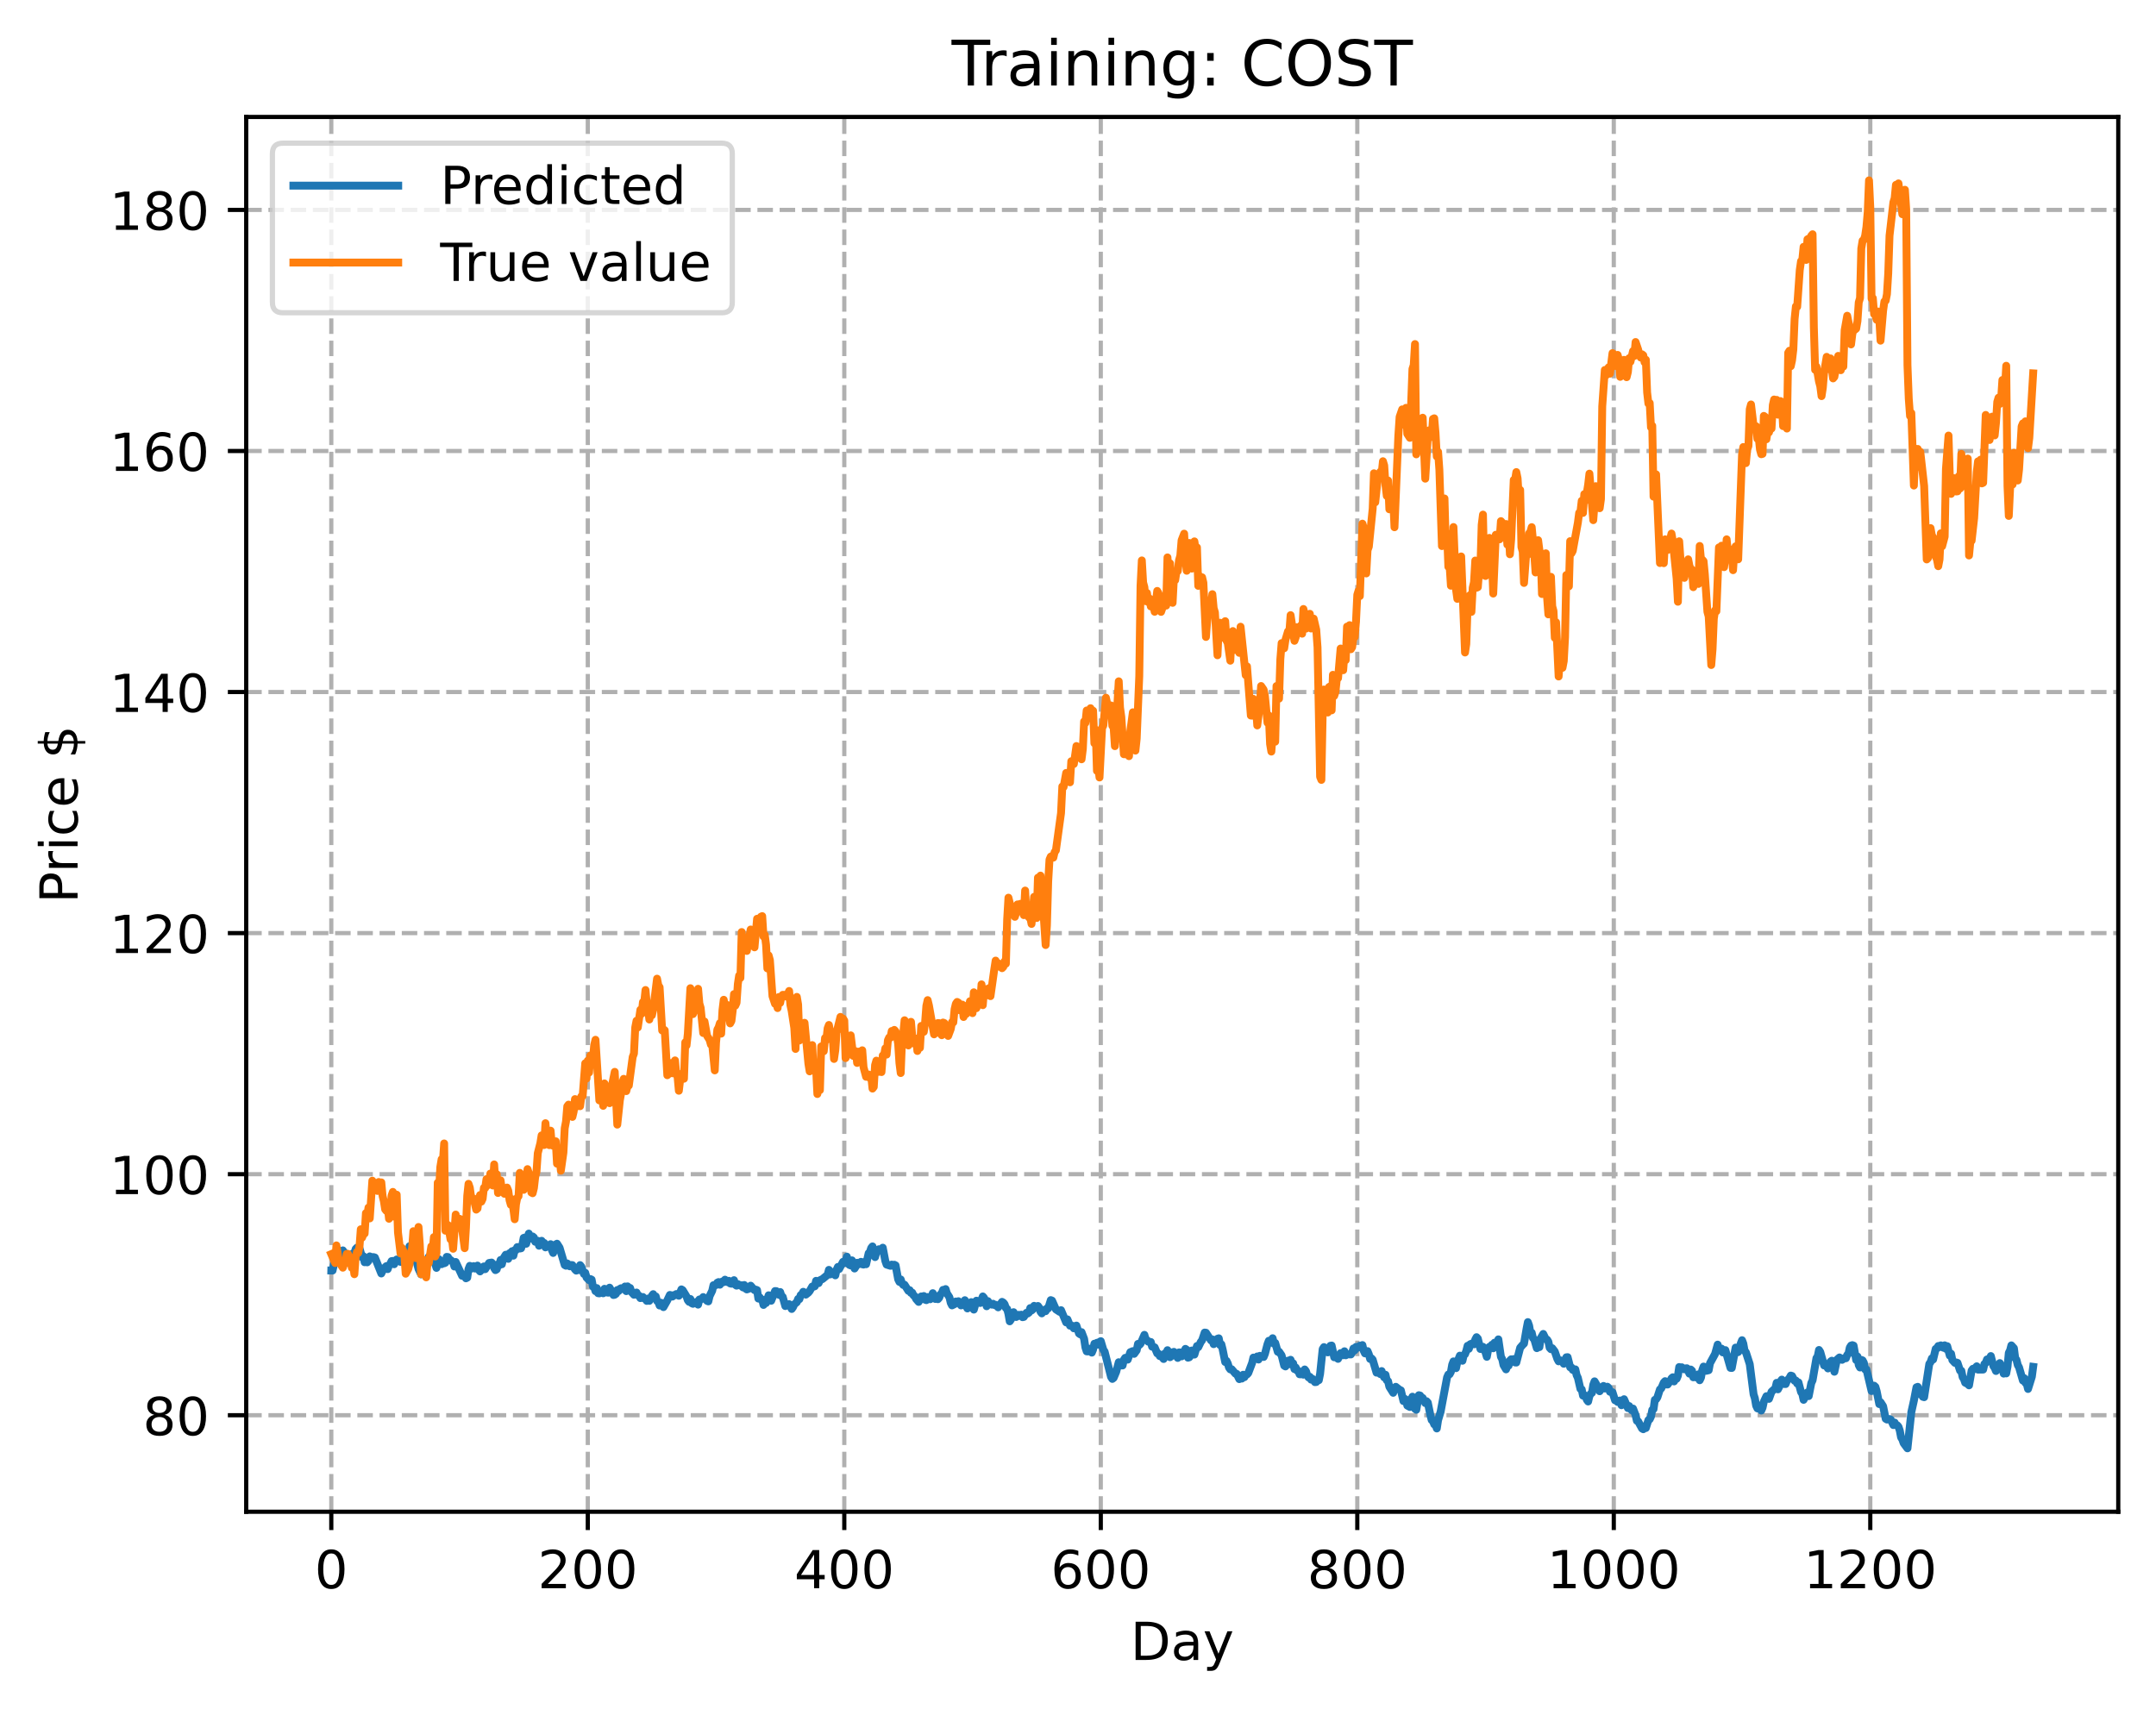<?xml version="1.0" encoding="utf-8" standalone="no"?>
<!DOCTYPE svg PUBLIC "-//W3C//DTD SVG 1.1//EN"
  "http://www.w3.org/Graphics/SVG/1.1/DTD/svg11.dtd">
<!-- Created with matplotlib (https://matplotlib.org/) -->
<svg height="325.986pt" version="1.1" viewBox="0 0 411.286 325.986" width="411.286pt" xmlns="http://www.w3.org/2000/svg" xmlns:xlink="http://www.w3.org/1999/xlink">
 <defs>
  <style type="text/css">
*{stroke-linecap:butt;stroke-linejoin:round;}
  </style>
 </defs>
 <g id="figure_1">
  <g id="patch_1">
   <path d="M 0 325.986 
L 411.286 325.986 
L 411.286 0 
L 0 0 
z
" style="fill:#ffffff;"/>
  </g>
  <g id="axes_1">
   <g id="patch_2">
    <path d="M 46.966 288.43 
L 404.086 288.43 
L 404.086 22.318 
L 46.966 22.318 
z
" style="fill:#ffffff;"/>
   </g>
   <g id="matplotlib.axis_1">
    <g id="xtick_1">
     <g id="line2d_1">
      <path clip-path="url(#p2044f98373)" d="M 63.198 288.43 
L 63.198 22.318 
" style="fill:none;stroke:#b0b0b0;stroke-dasharray:2.96,1.28;stroke-dashoffset:0;stroke-width:0.8;"/>
     </g>
     <g id="line2d_2">
      <defs>
       <path d="M 0 0 
L 0 3.5 
" id="mf06c56415c" style="stroke:#000000;stroke-width:0.8;"/>
      </defs>
      <g>
       <use style="stroke:#000000;stroke-width:0.8;" x="63.198" xlink:href="#mf06c56415c" y="288.43"/>
      </g>
     </g>
     <g id="text_1">
      <!-- 0 -->
      <defs>
       <path d="M 31.781 66.406 
Q 24.172 66.406 20.328 58.906 
Q 16.5 51.422 16.5 36.375 
Q 16.5 21.391 20.328 13.891 
Q 24.172 6.391 31.781 6.391 
Q 39.453 6.391 43.281 13.891 
Q 47.125 21.391 47.125 36.375 
Q 47.125 51.422 43.281 58.906 
Q 39.453 66.406 31.781 66.406 
z
M 31.781 74.219 
Q 44.047 74.219 50.516 64.516 
Q 56.984 54.828 56.984 36.375 
Q 56.984 17.969 50.516 8.266 
Q 44.047 -1.422 31.781 -1.422 
Q 19.531 -1.422 13.062 8.266 
Q 6.594 17.969 6.594 36.375 
Q 6.594 54.828 13.062 64.516 
Q 19.531 74.219 31.781 74.219 
z
" id="DejaVuSans-48"/>
      </defs>
      <g transform="translate(60.017 303.029)scale(0.1 -0.1)">
       <use xlink:href="#DejaVuSans-48"/>
      </g>
     </g>
    </g>
    <g id="xtick_2">
     <g id="line2d_3">
      <path clip-path="url(#p2044f98373)" d="M 112.129 288.43 
L 112.129 22.318 
" style="fill:none;stroke:#b0b0b0;stroke-dasharray:2.96,1.28;stroke-dashoffset:0;stroke-width:0.8;"/>
     </g>
     <g id="line2d_4">
      <g>
       <use style="stroke:#000000;stroke-width:0.8;" x="112.129" xlink:href="#mf06c56415c" y="288.43"/>
      </g>
     </g>
     <g id="text_2">
      <!-- 200 -->
      <defs>
       <path d="M 19.188 8.297 
L 53.609 8.297 
L 53.609 0 
L 7.328 0 
L 7.328 8.297 
Q 12.938 14.109 22.625 23.891 
Q 32.328 33.688 34.812 36.531 
Q 39.547 41.844 41.422 45.531 
Q 43.312 49.219 43.312 52.781 
Q 43.312 58.594 39.234 62.25 
Q 35.156 65.922 28.609 65.922 
Q 23.969 65.922 18.812 64.312 
Q 13.672 62.703 7.812 59.422 
L 7.812 69.391 
Q 13.766 71.781 18.938 73 
Q 24.125 74.219 28.422 74.219 
Q 39.75 74.219 46.484 68.547 
Q 53.219 62.891 53.219 53.422 
Q 53.219 48.922 51.531 44.891 
Q 49.859 40.875 45.406 35.406 
Q 44.188 33.984 37.641 27.219 
Q 31.109 20.453 19.188 8.297 
z
" id="DejaVuSans-50"/>
      </defs>
      <g transform="translate(102.585 303.029)scale(0.1 -0.1)">
       <use xlink:href="#DejaVuSans-50"/>
       <use x="63.623" xlink:href="#DejaVuSans-48"/>
       <use x="127.246" xlink:href="#DejaVuSans-48"/>
      </g>
     </g>
    </g>
    <g id="xtick_3">
     <g id="line2d_5">
      <path clip-path="url(#p2044f98373)" d="M 161.06 288.43 
L 161.06 22.318 
" style="fill:none;stroke:#b0b0b0;stroke-dasharray:2.96,1.28;stroke-dashoffset:0;stroke-width:0.8;"/>
     </g>
     <g id="line2d_6">
      <g>
       <use style="stroke:#000000;stroke-width:0.8;" x="161.06" xlink:href="#mf06c56415c" y="288.43"/>
      </g>
     </g>
     <g id="text_3">
      <!-- 400 -->
      <defs>
       <path d="M 37.797 64.312 
L 12.891 25.391 
L 37.797 25.391 
z
M 35.203 72.906 
L 47.609 72.906 
L 47.609 25.391 
L 58.016 25.391 
L 58.016 17.188 
L 47.609 17.188 
L 47.609 0 
L 37.797 0 
L 37.797 17.188 
L 4.891 17.188 
L 4.891 26.703 
z
" id="DejaVuSans-52"/>
      </defs>
      <g transform="translate(151.516 303.029)scale(0.1 -0.1)">
       <use xlink:href="#DejaVuSans-52"/>
       <use x="63.623" xlink:href="#DejaVuSans-48"/>
       <use x="127.246" xlink:href="#DejaVuSans-48"/>
      </g>
     </g>
    </g>
    <g id="xtick_4">
     <g id="line2d_7">
      <path clip-path="url(#p2044f98373)" d="M 209.99 288.43 
L 209.99 22.318 
" style="fill:none;stroke:#b0b0b0;stroke-dasharray:2.96,1.28;stroke-dashoffset:0;stroke-width:0.8;"/>
     </g>
     <g id="line2d_8">
      <g>
       <use style="stroke:#000000;stroke-width:0.8;" x="209.99" xlink:href="#mf06c56415c" y="288.43"/>
      </g>
     </g>
     <g id="text_4">
      <!-- 600 -->
      <defs>
       <path d="M 33.016 40.375 
Q 26.375 40.375 22.484 35.828 
Q 18.609 31.297 18.609 23.391 
Q 18.609 15.531 22.484 10.953 
Q 26.375 6.391 33.016 6.391 
Q 39.656 6.391 43.531 10.953 
Q 47.406 15.531 47.406 23.391 
Q 47.406 31.297 43.531 35.828 
Q 39.656 40.375 33.016 40.375 
z
M 52.594 71.297 
L 52.594 62.312 
Q 48.875 64.062 45.094 64.984 
Q 41.312 65.922 37.594 65.922 
Q 27.828 65.922 22.672 59.328 
Q 17.531 52.734 16.797 39.406 
Q 19.672 43.656 24.016 45.922 
Q 28.375 48.188 33.594 48.188 
Q 44.578 48.188 50.953 41.516 
Q 57.328 34.859 57.328 23.391 
Q 57.328 12.156 50.688 5.359 
Q 44.047 -1.422 33.016 -1.422 
Q 20.359 -1.422 13.672 8.266 
Q 6.984 17.969 6.984 36.375 
Q 6.984 53.656 15.188 63.938 
Q 23.391 74.219 37.203 74.219 
Q 40.922 74.219 44.703 73.484 
Q 48.484 72.75 52.594 71.297 
z
" id="DejaVuSans-54"/>
      </defs>
      <g transform="translate(200.446 303.029)scale(0.1 -0.1)">
       <use xlink:href="#DejaVuSans-54"/>
       <use x="63.623" xlink:href="#DejaVuSans-48"/>
       <use x="127.246" xlink:href="#DejaVuSans-48"/>
      </g>
     </g>
    </g>
    <g id="xtick_5">
     <g id="line2d_9">
      <path clip-path="url(#p2044f98373)" d="M 258.921 288.43 
L 258.921 22.318 
" style="fill:none;stroke:#b0b0b0;stroke-dasharray:2.96,1.28;stroke-dashoffset:0;stroke-width:0.8;"/>
     </g>
     <g id="line2d_10">
      <g>
       <use style="stroke:#000000;stroke-width:0.8;" x="258.921" xlink:href="#mf06c56415c" y="288.43"/>
      </g>
     </g>
     <g id="text_5">
      <!-- 800 -->
      <defs>
       <path d="M 31.781 34.625 
Q 24.75 34.625 20.719 30.859 
Q 16.703 27.094 16.703 20.516 
Q 16.703 13.922 20.719 10.156 
Q 24.75 6.391 31.781 6.391 
Q 38.812 6.391 42.859 10.172 
Q 46.922 13.969 46.922 20.516 
Q 46.922 27.094 42.891 30.859 
Q 38.875 34.625 31.781 34.625 
z
M 21.922 38.812 
Q 15.578 40.375 12.031 44.719 
Q 8.5 49.078 8.5 55.328 
Q 8.5 64.062 14.719 69.141 
Q 20.953 74.219 31.781 74.219 
Q 42.672 74.219 48.875 69.141 
Q 55.078 64.062 55.078 55.328 
Q 55.078 49.078 51.531 44.719 
Q 48 40.375 41.703 38.812 
Q 48.828 37.156 52.797 32.312 
Q 56.781 27.484 56.781 20.516 
Q 56.781 9.906 50.312 4.234 
Q 43.844 -1.422 31.781 -1.422 
Q 19.734 -1.422 13.25 4.234 
Q 6.781 9.906 6.781 20.516 
Q 6.781 27.484 10.781 32.312 
Q 14.797 37.156 21.922 38.812 
z
M 18.312 54.391 
Q 18.312 48.734 21.844 45.562 
Q 25.391 42.391 31.781 42.391 
Q 38.141 42.391 41.719 45.562 
Q 45.312 48.734 45.312 54.391 
Q 45.312 60.062 41.719 63.234 
Q 38.141 66.406 31.781 66.406 
Q 25.391 66.406 21.844 63.234 
Q 18.312 60.062 18.312 54.391 
z
" id="DejaVuSans-56"/>
      </defs>
      <g transform="translate(249.377 303.029)scale(0.1 -0.1)">
       <use xlink:href="#DejaVuSans-56"/>
       <use x="63.623" xlink:href="#DejaVuSans-48"/>
       <use x="127.246" xlink:href="#DejaVuSans-48"/>
      </g>
     </g>
    </g>
    <g id="xtick_6">
     <g id="line2d_11">
      <path clip-path="url(#p2044f98373)" d="M 307.851 288.43 
L 307.851 22.318 
" style="fill:none;stroke:#b0b0b0;stroke-dasharray:2.96,1.28;stroke-dashoffset:0;stroke-width:0.8;"/>
     </g>
     <g id="line2d_12">
      <g>
       <use style="stroke:#000000;stroke-width:0.8;" x="307.851" xlink:href="#mf06c56415c" y="288.43"/>
      </g>
     </g>
     <g id="text_6">
      <!-- 1000 -->
      <defs>
       <path d="M 12.406 8.297 
L 28.516 8.297 
L 28.516 63.922 
L 10.984 60.406 
L 10.984 69.391 
L 28.422 72.906 
L 38.281 72.906 
L 38.281 8.297 
L 54.391 8.297 
L 54.391 0 
L 12.406 0 
z
" id="DejaVuSans-49"/>
      </defs>
      <g transform="translate(295.126 303.029)scale(0.1 -0.1)">
       <use xlink:href="#DejaVuSans-49"/>
       <use x="63.623" xlink:href="#DejaVuSans-48"/>
       <use x="127.246" xlink:href="#DejaVuSans-48"/>
       <use x="190.869" xlink:href="#DejaVuSans-48"/>
      </g>
     </g>
    </g>
    <g id="xtick_7">
     <g id="line2d_13">
      <path clip-path="url(#p2044f98373)" d="M 356.782 288.43 
L 356.782 22.318 
" style="fill:none;stroke:#b0b0b0;stroke-dasharray:2.96,1.28;stroke-dashoffset:0;stroke-width:0.8;"/>
     </g>
     <g id="line2d_14">
      <g>
       <use style="stroke:#000000;stroke-width:0.8;" x="356.782" xlink:href="#mf06c56415c" y="288.43"/>
      </g>
     </g>
     <g id="text_7">
      <!-- 1200 -->
      <g transform="translate(344.057 303.029)scale(0.1 -0.1)">
       <use xlink:href="#DejaVuSans-49"/>
       <use x="63.623" xlink:href="#DejaVuSans-50"/>
       <use x="127.246" xlink:href="#DejaVuSans-48"/>
       <use x="190.869" xlink:href="#DejaVuSans-48"/>
      </g>
     </g>
    </g>
    <g id="text_8">
     <!-- Day -->
     <defs>
      <path d="M 19.672 64.797 
L 19.672 8.109 
L 31.594 8.109 
Q 46.688 8.109 53.688 14.938 
Q 60.688 21.781 60.688 36.531 
Q 60.688 51.172 53.688 57.984 
Q 46.688 64.797 31.594 64.797 
z
M 9.812 72.906 
L 30.078 72.906 
Q 51.266 72.906 61.172 64.094 
Q 71.094 55.281 71.094 36.531 
Q 71.094 17.672 61.125 8.828 
Q 51.172 0 30.078 0 
L 9.812 0 
z
" id="DejaVuSans-68"/>
      <path d="M 34.281 27.484 
Q 23.391 27.484 19.188 25 
Q 14.984 22.516 14.984 16.5 
Q 14.984 11.719 18.141 8.906 
Q 21.297 6.109 26.703 6.109 
Q 34.188 6.109 38.703 11.406 
Q 43.219 16.703 43.219 25.484 
L 43.219 27.484 
z
M 52.203 31.203 
L 52.203 0 
L 43.219 0 
L 43.219 8.297 
Q 40.141 3.328 35.547 0.953 
Q 30.953 -1.422 24.312 -1.422 
Q 15.922 -1.422 10.953 3.297 
Q 6 8.016 6 15.922 
Q 6 25.141 12.172 29.828 
Q 18.359 34.516 30.609 34.516 
L 43.219 34.516 
L 43.219 35.406 
Q 43.219 41.609 39.141 45 
Q 35.062 48.391 27.688 48.391 
Q 23 48.391 18.547 47.266 
Q 14.109 46.141 10.016 43.891 
L 10.016 52.203 
Q 14.938 54.109 19.578 55.047 
Q 24.219 56 28.609 56 
Q 40.484 56 46.344 49.844 
Q 52.203 43.703 52.203 31.203 
z
" id="DejaVuSans-97"/>
      <path d="M 32.172 -5.078 
Q 28.375 -14.844 24.75 -17.812 
Q 21.141 -20.797 15.094 -20.797 
L 7.906 -20.797 
L 7.906 -13.281 
L 13.188 -13.281 
Q 16.891 -13.281 18.938 -11.516 
Q 21 -9.766 23.484 -3.219 
L 25.094 0.875 
L 2.984 54.688 
L 12.5 54.688 
L 29.594 11.922 
L 46.688 54.688 
L 56.203 54.688 
z
" id="DejaVuSans-121"/>
     </defs>
     <g transform="translate(215.652 316.707)scale(0.1 -0.1)">
      <use xlink:href="#DejaVuSans-68"/>
      <use x="77.002" xlink:href="#DejaVuSans-97"/>
      <use x="138.281" xlink:href="#DejaVuSans-121"/>
     </g>
    </g>
   </g>
   <g id="matplotlib.axis_2">
    <g id="ytick_1">
     <g id="line2d_15">
      <path clip-path="url(#p2044f98373)" d="M 46.966 270.021 
L 404.086 270.021 
" style="fill:none;stroke:#b0b0b0;stroke-dasharray:2.96,1.28;stroke-dashoffset:0;stroke-width:0.8;"/>
     </g>
     <g id="line2d_16">
      <defs>
       <path d="M 0 0 
L -3.5 0 
" id="mdf2d8ab4ae" style="stroke:#000000;stroke-width:0.8;"/>
      </defs>
      <g>
       <use style="stroke:#000000;stroke-width:0.8;" x="46.966" xlink:href="#mdf2d8ab4ae" y="270.021"/>
      </g>
     </g>
     <g id="text_9">
      <!-- 80 -->
      <g transform="translate(27.241 273.82)scale(0.1 -0.1)">
       <use xlink:href="#DejaVuSans-56"/>
       <use x="63.623" xlink:href="#DejaVuSans-48"/>
      </g>
     </g>
    </g>
    <g id="ytick_2">
     <g id="line2d_17">
      <path clip-path="url(#p2044f98373)" d="M 46.966 224.026 
L 404.086 224.026 
" style="fill:none;stroke:#b0b0b0;stroke-dasharray:2.96,1.28;stroke-dashoffset:0;stroke-width:0.8;"/>
     </g>
     <g id="line2d_18">
      <g>
       <use style="stroke:#000000;stroke-width:0.8;" x="46.966" xlink:href="#mdf2d8ab4ae" y="224.026"/>
      </g>
     </g>
     <g id="text_10">
      <!-- 100 -->
      <g transform="translate(20.878 227.826)scale(0.1 -0.1)">
       <use xlink:href="#DejaVuSans-49"/>
       <use x="63.623" xlink:href="#DejaVuSans-48"/>
       <use x="127.246" xlink:href="#DejaVuSans-48"/>
      </g>
     </g>
    </g>
    <g id="ytick_3">
     <g id="line2d_19">
      <path clip-path="url(#p2044f98373)" d="M 46.966 178.032 
L 404.086 178.032 
" style="fill:none;stroke:#b0b0b0;stroke-dasharray:2.96,1.28;stroke-dashoffset:0;stroke-width:0.8;"/>
     </g>
     <g id="line2d_20">
      <g>
       <use style="stroke:#000000;stroke-width:0.8;" x="46.966" xlink:href="#mdf2d8ab4ae" y="178.032"/>
      </g>
     </g>
     <g id="text_11">
      <!-- 120 -->
      <g transform="translate(20.878 181.831)scale(0.1 -0.1)">
       <use xlink:href="#DejaVuSans-49"/>
       <use x="63.623" xlink:href="#DejaVuSans-50"/>
       <use x="127.246" xlink:href="#DejaVuSans-48"/>
      </g>
     </g>
    </g>
    <g id="ytick_4">
     <g id="line2d_21">
      <path clip-path="url(#p2044f98373)" d="M 46.966 132.037 
L 404.086 132.037 
" style="fill:none;stroke:#b0b0b0;stroke-dasharray:2.96,1.28;stroke-dashoffset:0;stroke-width:0.8;"/>
     </g>
     <g id="line2d_22">
      <g>
       <use style="stroke:#000000;stroke-width:0.8;" x="46.966" xlink:href="#mdf2d8ab4ae" y="132.037"/>
      </g>
     </g>
     <g id="text_12">
      <!-- 140 -->
      <g transform="translate(20.878 135.837)scale(0.1 -0.1)">
       <use xlink:href="#DejaVuSans-49"/>
       <use x="63.623" xlink:href="#DejaVuSans-52"/>
       <use x="127.246" xlink:href="#DejaVuSans-48"/>
      </g>
     </g>
    </g>
    <g id="ytick_5">
     <g id="line2d_23">
      <path clip-path="url(#p2044f98373)" d="M 46.966 86.043 
L 404.086 86.043 
" style="fill:none;stroke:#b0b0b0;stroke-dasharray:2.96,1.28;stroke-dashoffset:0;stroke-width:0.8;"/>
     </g>
     <g id="line2d_24">
      <g>
       <use style="stroke:#000000;stroke-width:0.8;" x="46.966" xlink:href="#mdf2d8ab4ae" y="86.043"/>
      </g>
     </g>
     <g id="text_13">
      <!-- 160 -->
      <g transform="translate(20.878 89.842)scale(0.1 -0.1)">
       <use xlink:href="#DejaVuSans-49"/>
       <use x="63.623" xlink:href="#DejaVuSans-54"/>
       <use x="127.246" xlink:href="#DejaVuSans-48"/>
      </g>
     </g>
    </g>
    <g id="ytick_6">
     <g id="line2d_25">
      <path clip-path="url(#p2044f98373)" d="M 46.966 40.048 
L 404.086 40.048 
" style="fill:none;stroke:#b0b0b0;stroke-dasharray:2.96,1.28;stroke-dashoffset:0;stroke-width:0.8;"/>
     </g>
     <g id="line2d_26">
      <g>
       <use style="stroke:#000000;stroke-width:0.8;" x="46.966" xlink:href="#mdf2d8ab4ae" y="40.048"/>
      </g>
     </g>
     <g id="text_14">
      <!-- 180 -->
      <g transform="translate(20.878 43.848)scale(0.1 -0.1)">
       <use xlink:href="#DejaVuSans-49"/>
       <use x="63.623" xlink:href="#DejaVuSans-56"/>
       <use x="127.246" xlink:href="#DejaVuSans-48"/>
      </g>
     </g>
    </g>
    <g id="text_15">
     <!-- Price $ -->
     <defs>
      <path d="M 19.672 64.797 
L 19.672 37.406 
L 32.078 37.406 
Q 38.969 37.406 42.719 40.969 
Q 46.484 44.531 46.484 51.125 
Q 46.484 57.672 42.719 61.234 
Q 38.969 64.797 32.078 64.797 
z
M 9.812 72.906 
L 32.078 72.906 
Q 44.344 72.906 50.609 67.359 
Q 56.891 61.812 56.891 51.125 
Q 56.891 40.328 50.609 34.812 
Q 44.344 29.297 32.078 29.297 
L 19.672 29.297 
L 19.672 0 
L 9.812 0 
z
" id="DejaVuSans-80"/>
      <path d="M 41.109 46.297 
Q 39.594 47.172 37.812 47.578 
Q 36.031 48 33.891 48 
Q 26.266 48 22.188 43.047 
Q 18.109 38.094 18.109 28.812 
L 18.109 0 
L 9.078 0 
L 9.078 54.688 
L 18.109 54.688 
L 18.109 46.188 
Q 20.953 51.172 25.484 53.578 
Q 30.031 56 36.531 56 
Q 37.453 56 38.578 55.875 
Q 39.703 55.766 41.062 55.516 
z
" id="DejaVuSans-114"/>
      <path d="M 9.422 54.688 
L 18.406 54.688 
L 18.406 0 
L 9.422 0 
z
M 9.422 75.984 
L 18.406 75.984 
L 18.406 64.594 
L 9.422 64.594 
z
" id="DejaVuSans-105"/>
      <path d="M 48.781 52.594 
L 48.781 44.188 
Q 44.969 46.297 41.141 47.344 
Q 37.312 48.391 33.406 48.391 
Q 24.656 48.391 19.812 42.844 
Q 14.984 37.312 14.984 27.297 
Q 14.984 17.281 19.812 11.734 
Q 24.656 6.203 33.406 6.203 
Q 37.312 6.203 41.141 7.25 
Q 44.969 8.297 48.781 10.406 
L 48.781 2.094 
Q 45.016 0.344 40.984 -0.531 
Q 36.969 -1.422 32.422 -1.422 
Q 20.062 -1.422 12.781 6.344 
Q 5.516 14.109 5.516 27.297 
Q 5.516 40.672 12.859 48.328 
Q 20.219 56 33.016 56 
Q 37.156 56 41.109 55.141 
Q 45.062 54.297 48.781 52.594 
z
" id="DejaVuSans-99"/>
      <path d="M 56.203 29.594 
L 56.203 25.203 
L 14.891 25.203 
Q 15.484 15.922 20.484 11.062 
Q 25.484 6.203 34.422 6.203 
Q 39.594 6.203 44.453 7.469 
Q 49.312 8.734 54.109 11.281 
L 54.109 2.781 
Q 49.266 0.734 44.188 -0.344 
Q 39.109 -1.422 33.891 -1.422 
Q 20.797 -1.422 13.156 6.188 
Q 5.516 13.812 5.516 26.812 
Q 5.516 40.234 12.766 48.109 
Q 20.016 56 32.328 56 
Q 43.359 56 49.781 48.891 
Q 56.203 41.797 56.203 29.594 
z
M 47.219 32.234 
Q 47.125 39.594 43.094 43.984 
Q 39.062 48.391 32.422 48.391 
Q 24.906 48.391 20.391 44.141 
Q 15.875 39.891 15.188 32.172 
z
" id="DejaVuSans-101"/>
      <path id="DejaVuSans-32"/>
      <path d="M 33.797 -14.703 
L 28.906 -14.703 
L 28.859 0 
Q 23.734 0.094 18.609 1.188 
Q 13.484 2.297 8.297 4.5 
L 8.297 13.281 
Q 13.281 10.156 18.375 8.562 
Q 23.484 6.984 28.906 6.938 
L 28.906 29.203 
Q 18.109 30.953 13.203 35.156 
Q 8.297 39.359 8.297 46.688 
Q 8.297 54.641 13.625 59.219 
Q 18.953 63.812 28.906 64.5 
L 28.906 75.984 
L 33.797 75.984 
L 33.797 64.656 
Q 38.328 64.453 42.578 63.688 
Q 46.828 62.938 50.875 61.625 
L 50.875 53.078 
Q 46.828 55.125 42.547 56.25 
Q 38.281 57.375 33.797 57.562 
L 33.797 36.719 
Q 44.875 35.016 50.094 30.609 
Q 55.328 26.219 55.328 18.609 
Q 55.328 10.359 49.781 5.594 
Q 44.234 0.828 33.797 0.094 
z
M 28.906 37.594 
L 28.906 57.625 
Q 23.25 56.984 20.266 54.391 
Q 17.281 51.812 17.281 47.516 
Q 17.281 43.312 20.031 40.969 
Q 22.797 38.625 28.906 37.594 
z
M 33.797 28.219 
L 33.797 7.078 
Q 39.984 7.906 43.141 10.594 
Q 46.297 13.281 46.297 17.672 
Q 46.297 21.969 43.281 24.5 
Q 40.281 27.047 33.797 28.219 
z
" id="DejaVuSans-36"/>
     </defs>
     <g transform="translate(14.798 172.342)rotate(-90)scale(0.1 -0.1)">
      <use xlink:href="#DejaVuSans-80"/>
      <use x="58.553" xlink:href="#DejaVuSans-114"/>
      <use x="99.666" xlink:href="#DejaVuSans-105"/>
      <use x="127.449" xlink:href="#DejaVuSans-99"/>
      <use x="182.43" xlink:href="#DejaVuSans-101"/>
      <use x="243.953" xlink:href="#DejaVuSans-32"/>
      <use x="275.74" xlink:href="#DejaVuSans-36"/>
     </g>
    </g>
   </g>
   <g id="line2d_27">
    <path clip-path="url(#p2044f98373)" d="M 63.198 242.407 
L 63.443 242.412 
L 64.177 239.136 
L 64.422 238.965 
L 64.666 239.292 
L 65.156 239.466 
L 65.4 238.565 
L 65.645 238.963 
L 66.134 239.253 
L 66.379 239.855 
L 66.623 239.451 
L 67.113 240.105 
L 67.357 239.121 
L 67.602 239.224 
L 67.847 238.303 
L 68.091 238.049 
L 68.336 238.233 
L 68.581 238.166 
L 69.07 239.892 
L 69.315 239.673 
L 69.559 240.831 
L 69.804 240.255 
L 70.049 240.849 
L 70.293 240.576 
L 70.538 239.711 
L 70.783 239.844 
L 71.272 239.847 
L 71.517 239.926 
L 72.74 242.974 
L 72.984 242.444 
L 73.229 242.244 
L 73.474 241.769 
L 73.718 241.562 
L 73.963 242.142 
L 74.208 241.432 
L 74.452 241.122 
L 74.697 240.609 
L 74.942 240.579 
L 75.186 241.213 
L 75.676 240.301 
L 75.92 240.475 
L 76.165 240.419 
L 76.41 240.757 
L 76.654 240.537 
L 76.899 239.437 
L 77.388 239.393 
L 77.633 238.873 
L 77.878 239.029 
L 78.122 237.765 
L 78.367 238.351 
L 78.611 237.606 
L 79.101 239.013 
L 79.59 241.17 
L 79.835 242.101 
L 80.324 243.142 
L 80.569 241.794 
L 80.813 242.105 
L 81.058 241.924 
L 81.303 241.927 
L 81.792 239.769 
L 82.037 240.588 
L 82.526 239.52 
L 83.26 241.909 
L 83.749 240.256 
L 83.994 240.613 
L 84.239 241.201 
L 84.483 240.889 
L 84.728 241.032 
L 84.972 240.917 
L 85.217 239.802 
L 85.462 239.842 
L 85.706 240.35 
L 85.951 240.401 
L 86.44 240.815 
L 86.685 241.645 
L 86.93 240.776 
L 88.153 243.418 
L 88.642 243.324 
L 88.887 243.896 
L 89.132 243.771 
L 89.376 242.118 
L 89.621 241.515 
L 89.866 242.066 
L 90.11 241.89 
L 90.355 241.565 
L 90.599 242.031 
L 91.089 241.466 
L 91.333 242.29 
L 91.578 242.578 
L 91.823 242.128 
L 92.067 242.227 
L 92.312 241.623 
L 92.557 242.15 
L 93.291 240.966 
L 93.78 240.885 
L 94.025 241.175 
L 94.269 241.951 
L 94.514 242.334 
L 94.759 242.184 
L 95.003 241.22 
L 95.248 241.402 
L 95.493 240.395 
L 95.737 241.215 
L 95.982 240.18 
L 96.471 239.396 
L 96.716 239.689 
L 96.96 240.181 
L 97.205 239.101 
L 97.45 238.989 
L 97.694 238.718 
L 97.939 239.577 
L 98.184 238.515 
L 98.428 238.507 
L 98.673 237.938 
L 98.918 237.943 
L 99.162 238.214 
L 99.407 238.168 
L 99.652 237.463 
L 99.896 236.183 
L 100.141 236.106 
L 100.386 237.304 
L 100.875 235.36 
L 101.12 236.325 
L 101.364 235.91 
L 101.609 235.907 
L 101.854 236.116 
L 102.098 236.923 
L 102.587 236.731 
L 102.832 237.681 
L 103.321 236.736 
L 103.566 237.513 
L 103.811 237.144 
L 104.055 237.993 
L 104.3 237.528 
L 104.545 237.78 
L 104.789 237.709 
L 105.034 237.381 
L 105.279 238.501 
L 105.523 239.059 
L 106.013 237.426 
L 106.257 237.29 
L 106.747 238.055 
L 107.725 241.358 
L 107.97 241.497 
L 108.215 241.063 
L 108.704 241.609 
L 108.948 241.35 
L 109.193 241.376 
L 109.682 242.186 
L 109.927 242.43 
L 110.172 242.272 
L 110.416 242.326 
L 110.661 241.376 
L 110.906 241.676 
L 111.395 243.075 
L 111.64 242.831 
L 111.884 243.743 
L 112.374 244.248 
L 112.618 244.033 
L 112.863 244.148 
L 113.108 245.498 
L 113.352 245.583 
L 113.597 246.345 
L 113.842 245.758 
L 114.086 246.736 
L 114.331 246.768 
L 114.575 246.535 
L 114.82 246.521 
L 115.065 246.753 
L 115.309 245.894 
L 115.799 246.605 
L 116.043 246.635 
L 116.288 245.678 
L 116.777 246.546 
L 117.022 247.081 
L 117.267 247.031 
L 117.511 246.848 
L 117.756 246.131 
L 118.001 246.335 
L 118.245 245.915 
L 118.49 245.783 
L 118.735 245.787 
L 118.979 245.99 
L 119.224 245.459 
L 119.469 246.343 
L 119.713 245.429 
L 119.958 245.902 
L 120.203 245.737 
L 120.447 246.487 
L 120.936 247.033 
L 121.181 246.696 
L 121.426 246.605 
L 121.67 247.132 
L 121.915 247.213 
L 122.16 247.674 
L 122.649 247.46 
L 122.894 247.751 
L 123.138 247.823 
L 123.383 248.205 
L 123.628 247.757 
L 123.872 248.196 
L 124.362 247.219 
L 124.606 246.915 
L 124.851 247.594 
L 125.096 247.346 
L 125.34 248.212 
L 125.585 248.426 
L 125.83 249.086 
L 126.074 248.547 
L 126.563 249.392 
L 127.297 248.098 
L 127.787 247.065 
L 128.031 247.129 
L 128.276 247.381 
L 128.521 247.104 
L 128.765 247.125 
L 129.01 246.895 
L 129.255 246.887 
L 129.499 247.223 
L 129.989 246.006 
L 130.233 246.161 
L 130.967 247.372 
L 131.212 248.086 
L 131.457 248.384 
L 131.701 247.841 
L 131.946 248.638 
L 132.191 248.761 
L 132.924 248.362 
L 133.169 248.917 
L 133.414 247.933 
L 133.903 247.841 
L 134.148 247.471 
L 134.392 247.707 
L 134.637 247.744 
L 134.882 248.201 
L 135.126 248.297 
L 135.371 247.277 
L 135.86 246.277 
L 136.105 245.202 
L 136.594 245.183 
L 136.839 244.724 
L 137.084 244.608 
L 137.328 245.118 
L 137.818 244.492 
L 138.062 244.627 
L 138.307 244.155 
L 138.796 244.619 
L 139.041 244.366 
L 139.285 244.871 
L 139.53 244.928 
L 139.775 244.784 
L 140.019 244.248 
L 140.264 245.121 
L 140.509 245.296 
L 140.753 244.998 
L 141.243 245.291 
L 141.487 245.219 
L 141.732 245.633 
L 141.977 245.169 
L 142.221 245.846 
L 142.466 246.017 
L 142.955 245.847 
L 143.2 245.301 
L 143.934 246.151 
L 144.178 246.051 
L 144.423 246.148 
L 144.668 247.761 
L 144.912 247.509 
L 145.157 247.937 
L 145.402 247.938 
L 145.646 248.978 
L 145.891 248.538 
L 146.136 248.613 
L 146.625 247.129 
L 147.114 248.178 
L 147.848 246.327 
L 148.093 246.337 
L 148.582 247.033 
L 148.827 246.507 
L 149.072 247.271 
L 149.316 247.436 
L 149.806 249.192 
L 150.539 248.824 
L 151.029 249.746 
L 151.273 249.409 
L 151.518 248.865 
L 152.007 248.453 
L 152.252 247.818 
L 152.497 247.876 
L 152.741 247.095 
L 152.986 246.943 
L 153.231 246.463 
L 153.475 246.602 
L 153.72 247.008 
L 154.209 246.622 
L 154.454 246.321 
L 154.943 245.461 
L 155.188 245.501 
L 155.433 245.417 
L 155.677 244.373 
L 156.166 244.817 
L 156.411 244.263 
L 156.9 244.035 
L 157.879 243.226 
L 158.124 242.281 
L 158.368 243.157 
L 158.613 242.652 
L 158.858 243.023 
L 159.102 242.691 
L 159.347 243.332 
L 159.592 242.265 
L 159.836 241.723 
L 160.081 242.128 
L 160.815 240.746 
L 161.06 240.963 
L 161.304 240.673 
L 161.549 239.758 
L 161.794 240.88 
L 162.038 241.34 
L 162.283 241.441 
L 162.527 240.469 
L 163.017 242.027 
L 163.261 241.636 
L 163.506 240.931 
L 163.751 241.238 
L 163.995 241.087 
L 164.24 240.747 
L 164.485 241.222 
L 164.729 241.273 
L 164.974 240.735 
L 165.219 241.213 
L 165.708 239.107 
L 165.953 238.87 
L 166.197 238.099 
L 166.442 237.808 
L 166.931 239.847 
L 167.176 238.949 
L 167.421 238.729 
L 167.665 238.344 
L 168.154 238.406 
L 168.399 238.051 
L 168.888 240.594 
L 169.133 241.279 
L 169.867 241.51 
L 170.112 241.279 
L 170.356 241.502 
L 170.601 241.302 
L 170.846 241.425 
L 171.335 244.088 
L 171.58 244.58 
L 171.824 244.108 
L 172.069 244.858 
L 172.314 245.164 
L 172.558 245.123 
L 173.292 246.287 
L 173.537 246.16 
L 173.782 246.682 
L 174.026 246.633 
L 174.271 247.156 
L 174.515 247.321 
L 174.76 247.84 
L 175.249 248.398 
L 175.739 247.354 
L 175.983 247.858 
L 176.228 247.272 
L 176.473 247.974 
L 176.717 248.062 
L 176.962 247.46 
L 177.451 247.888 
L 177.696 247.595 
L 177.941 246.727 
L 178.185 247.167 
L 178.43 247.839 
L 178.675 247.595 
L 178.919 247.88 
L 179.164 247.608 
L 179.409 246.954 
L 179.653 246.746 
L 179.898 246.101 
L 180.142 246.404 
L 180.387 245.949 
L 180.632 246.757 
L 181.121 247.521 
L 181.366 248.578 
L 181.61 249.06 
L 182.1 248.818 
L 182.344 248.313 
L 182.589 248.561 
L 182.834 248.267 
L 183.078 248.535 
L 183.323 249.062 
L 183.812 248.961 
L 184.057 248.07 
L 184.302 249.16 
L 184.546 249.645 
L 184.791 248.581 
L 185.036 248.614 
L 185.28 248.434 
L 185.525 248.789 
L 185.77 249.865 
L 186.259 248.167 
L 186.503 248.227 
L 186.993 248.607 
L 187.482 247.352 
L 187.727 247.628 
L 187.971 248.171 
L 188.216 249.228 
L 188.461 248.245 
L 188.705 248.627 
L 189.195 248.918 
L 189.439 248.746 
L 189.684 248.988 
L 189.929 248.948 
L 190.418 249.434 
L 191.152 248.388 
L 191.397 248.529 
L 191.641 248.835 
L 191.886 249.57 
L 192.13 249.738 
L 192.375 250.694 
L 192.62 252.103 
L 192.864 251.756 
L 193.354 250.356 
L 193.843 251.274 
L 194.088 251.143 
L 194.332 250.859 
L 194.577 250.932 
L 194.822 250.834 
L 195.066 251.316 
L 195.311 251.261 
L 195.8 250.485 
L 196.045 250.612 
L 196.29 250.432 
L 196.534 249.57 
L 196.779 250.033 
L 197.024 249.825 
L 197.268 249.146 
L 197.513 249.426 
L 197.758 249.419 
L 198.002 249.171 
L 198.247 249.494 
L 198.491 250.28 
L 198.736 250.584 
L 198.981 250.108 
L 199.225 249.913 
L 199.47 250.168 
L 199.715 249.639 
L 199.959 249.645 
L 200.449 248.053 
L 200.693 248.154 
L 201.427 249.82 
L 202.161 250.3 
L 202.406 249.973 
L 203.385 252.311 
L 203.629 251.726 
L 204.118 252.936 
L 204.608 252.959 
L 204.852 253.444 
L 205.097 253.311 
L 205.342 252.911 
L 205.831 254.417 
L 206.076 254.589 
L 206.32 254.162 
L 206.81 255.446 
L 207.054 257.074 
L 207.299 257.833 
L 207.544 257.848 
L 207.788 257.32 
L 208.033 257.487 
L 208.278 258.073 
L 208.522 257.481 
L 208.767 256.371 
L 209.012 256.462 
L 209.256 256.194 
L 209.501 256.549 
L 209.746 256.027 
L 209.99 255.884 
L 210.479 257.535 
L 210.724 257.882 
L 211.947 262.719 
L 212.192 263.088 
L 212.437 262.896 
L 212.926 261.744 
L 213.415 259.903 
L 213.905 260.524 
L 214.149 260.524 
L 214.394 259.435 
L 214.639 259.071 
L 215.128 259.41 
L 215.617 257.986 
L 216.106 257.78 
L 216.351 258.306 
L 216.84 257.628 
L 217.085 256.405 
L 217.33 256.632 
L 217.574 256.384 
L 218.308 254.679 
L 218.553 255.58 
L 218.798 255.683 
L 219.042 255.988 
L 219.532 256.041 
L 219.776 256.939 
L 220.266 257.058 
L 220.755 258.22 
L 221 258.265 
L 221.244 258.739 
L 221.489 258.667 
L 221.978 259.291 
L 222.223 258.213 
L 222.467 258.521 
L 222.712 257.605 
L 222.957 257.99 
L 223.201 258.948 
L 223.446 258.738 
L 223.691 258.02 
L 223.935 257.926 
L 224.669 259.085 
L 224.914 258.032 
L 225.159 258.043 
L 225.403 258.789 
L 226.137 257.353 
L 226.382 257.532 
L 226.627 259.043 
L 226.871 258.966 
L 227.116 258.651 
L 227.361 257.664 
L 227.85 258.45 
L 228.339 256.808 
L 228.584 257.037 
L 229.073 256.026 
L 229.318 255.711 
L 229.807 254.245 
L 230.052 254.275 
L 230.786 255.392 
L 231.03 255.756 
L 231.275 255.547 
L 231.52 256.459 
L 231.764 255.735 
L 232.009 255.738 
L 232.254 255.423 
L 232.498 255.343 
L 232.743 256.63 
L 232.988 256.48 
L 233.232 257.443 
L 233.722 259.867 
L 233.966 259.641 
L 234.211 260.133 
L 234.455 260.943 
L 234.7 261.275 
L 234.945 261.235 
L 235.679 262.092 
L 235.923 262.128 
L 236.413 263.131 
L 236.657 262.872 
L 236.902 263.024 
L 237.147 262.294 
L 237.391 262.756 
L 237.636 262.305 
L 237.881 262.24 
L 238.125 261.975 
L 238.859 260.04 
L 239.104 259.017 
L 239.349 259.262 
L 239.593 259.243 
L 239.838 258.802 
L 240.082 259.393 
L 240.327 258.688 
L 240.572 258.858 
L 240.816 258.82 
L 241.061 258.905 
L 241.306 258.297 
L 241.795 256.452 
L 242.04 255.811 
L 242.284 256.189 
L 242.774 255.324 
L 243.018 256.361 
L 243.263 256.22 
L 243.752 257.915 
L 243.997 257.89 
L 244.486 258.603 
L 244.976 260.555 
L 245.22 260.709 
L 245.465 259.761 
L 245.709 259.608 
L 245.954 260.292 
L 246.199 259.438 
L 246.443 260.142 
L 246.688 260.112 
L 246.933 261.211 
L 247.177 260.913 
L 247.422 261.493 
L 247.667 261.535 
L 247.911 262.204 
L 248.156 262.209 
L 248.401 261.867 
L 248.645 262.282 
L 248.89 261.287 
L 249.135 261.611 
L 249.379 262.397 
L 249.624 262.806 
L 249.869 262.685 
L 250.113 263.225 
L 250.358 263.064 
L 250.847 263.707 
L 251.092 263.682 
L 251.337 263.346 
L 251.581 263.339 
L 251.826 262.119 
L 252.315 257.407 
L 252.56 257.019 
L 252.804 257.504 
L 253.049 257.642 
L 253.294 258.028 
L 253.783 256.768 
L 254.028 256.719 
L 254.517 258.961 
L 254.762 258.596 
L 255.006 259.071 
L 255.251 259.264 
L 255.74 258.169 
L 255.985 258.565 
L 256.23 258.569 
L 256.474 257.812 
L 256.719 258.583 
L 256.964 258.389 
L 257.697 258.422 
L 257.942 258.065 
L 258.187 257.277 
L 258.431 257.635 
L 258.676 256.981 
L 258.921 257.168 
L 259.41 256.746 
L 259.655 256.863 
L 259.899 256.631 
L 260.144 257.712 
L 260.389 258.219 
L 260.633 258.167 
L 260.878 257.784 
L 261.123 258.382 
L 261.367 259.283 
L 261.612 259.147 
L 261.857 259.415 
L 262.591 261.896 
L 262.835 261.71 
L 263.325 262.174 
L 263.569 261.591 
L 263.814 262.389 
L 264.058 262.802 
L 264.303 262.292 
L 264.548 263.353 
L 264.792 263.518 
L 265.037 264.583 
L 265.771 265.742 
L 266.016 264.871 
L 266.26 264.59 
L 266.994 265.175 
L 267.239 265.275 
L 267.728 267.321 
L 267.973 266.882 
L 268.218 267.041 
L 268.462 268.176 
L 268.952 268.447 
L 269.196 267.023 
L 269.441 266.476 
L 269.93 268.794 
L 270.175 268.982 
L 270.664 266.194 
L 270.909 266.261 
L 271.153 267.102 
L 271.398 266.717 
L 271.887 267.7 
L 272.132 267.343 
L 272.377 267.614 
L 272.866 270.017 
L 273.111 270.943 
L 273.355 271.151 
L 273.6 271.769 
L 273.845 271.786 
L 274.089 272.544 
L 274.334 270.96 
L 274.823 269.327 
L 276.046 262.8 
L 276.291 262.247 
L 276.536 262.197 
L 276.78 261.739 
L 277.025 260.36 
L 277.27 259.742 
L 277.514 260.822 
L 277.759 261.035 
L 278.004 259.849 
L 278.493 258.645 
L 278.982 259.627 
L 279.227 258.554 
L 279.472 258.379 
L 279.716 257.737 
L 279.961 256.769 
L 280.206 257.352 
L 280.45 256.478 
L 280.94 256.273 
L 281.184 256.492 
L 281.429 255.57 
L 281.673 255.126 
L 281.918 255.396 
L 282.407 257.379 
L 282.652 257.402 
L 282.897 256.963 
L 283.141 257.229 
L 283.631 258.875 
L 283.875 257.576 
L 284.12 256.962 
L 284.365 257.163 
L 284.609 256.571 
L 284.854 257.24 
L 285.099 256.174 
L 285.343 256.125 
L 285.588 256.37 
L 285.833 255.541 
L 286.322 258.879 
L 286.567 259.311 
L 286.811 260.446 
L 287.301 261.266 
L 287.545 260.595 
L 287.79 260.56 
L 288.034 259.589 
L 288.279 259.343 
L 288.524 259.41 
L 288.768 259.3 
L 289.013 259.949 
L 289.258 259.969 
L 289.992 257.146 
L 290.481 256.581 
L 290.726 256.348 
L 291.215 253.501 
L 291.46 252.249 
L 291.704 252.939 
L 291.949 254.335 
L 292.194 254.269 
L 292.438 255.297 
L 292.683 255.544 
L 293.172 257.22 
L 293.417 257.042 
L 293.661 257.022 
L 293.906 255.337 
L 294.395 254.508 
L 294.885 255.514 
L 295.129 255.595 
L 295.374 255.989 
L 295.619 257.151 
L 295.863 257.419 
L 296.108 257.224 
L 296.597 257.864 
L 297.087 259.285 
L 297.331 259.737 
L 297.576 259.543 
L 298.065 259.612 
L 298.31 260.2 
L 298.555 260.068 
L 298.799 258.962 
L 299.044 258.938 
L 299.533 260.879 
L 299.778 260.904 
L 300.022 261.364 
L 300.267 261.485 
L 300.512 261.263 
L 300.756 262.354 
L 301.001 262.881 
L 301.49 264.994 
L 301.735 265.093 
L 301.98 266.285 
L 302.224 266.16 
L 302.469 266.384 
L 302.714 267.082 
L 302.958 267.396 
L 303.203 266.363 
L 303.448 265.927 
L 303.692 265.751 
L 303.937 264.2 
L 304.182 263.55 
L 304.671 264.384 
L 305.16 265.442 
L 305.405 264.815 
L 305.649 264.973 
L 305.894 264.429 
L 306.139 264.922 
L 306.628 264.578 
L 306.873 264.8 
L 307.117 265.543 
L 307.607 265.627 
L 308.096 267.176 
L 308.341 267.163 
L 308.585 267.487 
L 308.83 267.274 
L 309.075 267.208 
L 309.319 268.109 
L 309.809 266.96 
L 310.543 268.659 
L 310.787 268.262 
L 311.032 268.805 
L 311.277 269.069 
L 311.521 268.746 
L 312.01 270.016 
L 312.255 271.082 
L 312.5 271.189 
L 313.234 272.543 
L 313.478 272.686 
L 313.723 272.303 
L 313.968 272.463 
L 314.457 270.937 
L 314.702 270.794 
L 314.946 270.277 
L 315.191 269.001 
L 315.436 268.849 
L 315.68 267.083 
L 315.925 266.983 
L 316.17 266.594 
L 316.659 265.086 
L 316.904 264.905 
L 317.393 263.769 
L 317.637 263.518 
L 317.882 264.154 
L 318.127 264.158 
L 318.616 263.46 
L 318.861 262.982 
L 319.105 262.776 
L 319.35 263.57 
L 319.595 263.114 
L 319.839 263.062 
L 320.084 262.473 
L 320.329 260.82 
L 320.573 261.263 
L 320.818 260.867 
L 321.063 261.153 
L 321.307 261.261 
L 321.552 261.077 
L 321.797 261.057 
L 322.286 262.092 
L 322.531 261.298 
L 322.775 261.523 
L 323.02 262.783 
L 323.265 262.464 
L 323.509 262.777 
L 323.754 262.86 
L 323.998 262.211 
L 324.243 263.341 
L 324.488 262.823 
L 324.732 261.398 
L 324.977 260.731 
L 325.222 260.859 
L 325.466 261.547 
L 325.956 261.431 
L 326.2 260.108 
L 327.179 258.312 
L 327.668 256.546 
L 327.913 257.58 
L 328.158 257.646 
L 328.402 257.302 
L 328.647 258.035 
L 329.136 257.592 
L 330.115 260.984 
L 330.359 261.005 
L 331.093 257.113 
L 331.338 258.04 
L 331.583 257.967 
L 332.072 256.329 
L 332.317 255.703 
L 332.561 256.354 
L 332.806 257.719 
L 333.051 257.998 
L 333.785 260.271 
L 334.519 266.024 
L 334.763 266.786 
L 335.008 268.199 
L 335.252 268.713 
L 335.497 268.784 
L 335.742 268.172 
L 335.986 269.125 
L 336.231 268.569 
L 336.476 267.427 
L 336.965 266.385 
L 337.21 266.53 
L 337.454 266.897 
L 337.944 265.53 
L 338.678 264.866 
L 338.922 263.832 
L 339.167 265.076 
L 339.412 264.61 
L 339.656 263.56 
L 339.901 263.223 
L 340.39 264.063 
L 340.635 264.07 
L 340.88 263.468 
L 341.369 262.904 
L 341.613 262.451 
L 341.858 262.53 
L 342.347 263.456 
L 342.592 263.409 
L 342.837 263.974 
L 343.081 263.749 
L 343.571 265.603 
L 343.815 265.948 
L 344.06 267.081 
L 344.794 265.66 
L 345.039 266.369 
L 345.528 263.882 
L 345.773 263.356 
L 346.507 259.123 
L 346.751 258.78 
L 346.996 257.566 
L 347.24 257.945 
L 347.974 260.52 
L 348.219 260.533 
L 348.464 260.698 
L 348.708 261.093 
L 348.953 260.168 
L 349.198 259.779 
L 349.442 259.611 
L 349.687 260.134 
L 349.932 261.72 
L 350.421 259.428 
L 350.91 258.995 
L 351.155 259.392 
L 351.4 259.447 
L 351.889 259.099 
L 352.134 259.149 
L 352.378 258.518 
L 352.623 258.267 
L 352.868 257.114 
L 353.112 256.725 
L 353.357 256.646 
L 353.601 256.734 
L 354.091 259.49 
L 354.335 258.807 
L 354.58 260.452 
L 354.825 260.908 
L 355.069 259.455 
L 355.314 259.558 
L 355.559 260.021 
L 355.803 261.285 
L 356.048 261.272 
L 357.027 265.407 
L 357.271 264.388 
L 357.516 264.381 
L 357.761 264.607 
L 358.005 265.45 
L 358.495 267.892 
L 358.739 267.533 
L 359.228 268.299 
L 359.718 270.691 
L 359.962 270.841 
L 360.452 270.745 
L 360.696 270.863 
L 361.186 271.896 
L 361.43 271.414 
L 361.675 271.903 
L 361.92 271.936 
L 362.164 272.212 
L 362.409 272.95 
L 362.654 274.246 
L 362.898 274.641 
L 363.143 275.347 
L 363.877 276.334 
L 364.611 269.434 
L 365.1 267.236 
L 365.589 264.691 
L 365.834 264.596 
L 366.079 265.562 
L 366.323 265.995 
L 366.568 266.107 
L 366.813 266.502 
L 367.057 266.577 
L 368.036 260.235 
L 368.281 259.879 
L 368.525 259.166 
L 368.77 259.389 
L 369.259 257.355 
L 369.504 257.266 
L 369.749 256.811 
L 369.993 257.023 
L 370.238 256.685 
L 370.727 257.137 
L 370.972 256.678 
L 371.216 257.346 
L 371.461 256.843 
L 371.95 258.656 
L 372.195 258.279 
L 372.44 259.497 
L 372.929 260.026 
L 373.174 259.946 
L 373.418 260.021 
L 373.908 261.503 
L 374.152 261.534 
L 374.397 262.747 
L 374.642 263.112 
L 374.886 263.809 
L 375.376 264.062 
L 375.62 264.314 
L 376.11 261.497 
L 376.354 261.158 
L 376.599 261.221 
L 377.088 260.681 
L 377.333 261.317 
L 378.311 261.305 
L 378.556 260.24 
L 378.801 260.04 
L 379.045 259.369 
L 379.535 259.257 
L 379.779 258.725 
L 380.269 260.653 
L 380.513 260.984 
L 380.758 261.582 
L 381.003 260.807 
L 381.247 260.878 
L 381.492 260.065 
L 381.981 260.943 
L 382.226 262.078 
L 382.471 261.94 
L 382.715 262.041 
L 382.96 260.762 
L 383.204 258.112 
L 383.449 257.643 
L 383.694 256.69 
L 384.183 257.229 
L 384.428 259.132 
L 384.672 259.452 
L 384.917 260.44 
L 385.162 260.885 
L 385.896 263.405 
L 386.14 262.94 
L 386.385 263.85 
L 386.63 264.022 
L 386.874 265.007 
L 387.608 262.647 
L 387.853 260.786 
L 387.853 260.786 
" style="fill:none;stroke:#1f77b4;stroke-linecap:square;stroke-width:1.5;"/>
   </g>
   <g id="line2d_28">
    <path clip-path="url(#p2044f98373)" d="M 63.198 239.274 
L 63.932 240.975 
L 64.177 237.618 
L 64.666 240.745 
L 65.4 241.872 
L 65.645 241.136 
L 65.89 241.044 
L 66.134 239.251 
L 66.379 239.228 
L 66.623 239.986 
L 66.868 240.262 
L 67.113 241.895 
L 67.357 241.343 
L 67.602 243.114 
L 67.847 239.756 
L 68.091 238.883 
L 68.336 239.044 
L 68.581 237.825 
L 68.825 234.536 
L 69.07 236.146 
L 69.315 235.525 
L 69.559 235.364 
L 69.804 231.454 
L 70.049 232.029 
L 70.293 230.397 
L 70.538 232.466 
L 71.027 225.268 
L 71.272 226.533 
L 71.517 226.395 
L 71.761 226.97 
L 72.006 227.223 
L 72.251 225.521 
L 72.495 226.142 
L 72.74 225.59 
L 72.984 228.189 
L 73.229 229.178 
L 73.474 230.742 
L 73.718 231.041 
L 73.963 230.259 
L 74.208 232.535 
L 74.452 232.236 
L 74.697 228.097 
L 74.942 227.407 
L 75.186 228.396 
L 75.431 232.213 
L 75.676 227.936 
L 75.92 235.134 
L 76.41 239.159 
L 76.654 238.078 
L 76.899 238.561 
L 77.144 239.573 
L 77.388 243.022 
L 77.878 242.125 
L 78.122 241.159 
L 78.367 238.929 
L 78.611 238.216 
L 78.856 234.904 
L 79.345 240.032 
L 79.835 234.099 
L 80.079 237.411 
L 80.324 243.114 
L 80.813 240.354 
L 81.058 240.998 
L 81.303 243.712 
L 81.547 240.975 
L 81.792 240.998 
L 82.281 237.802 
L 82.526 238.653 
L 82.771 236.031 
L 83.015 239.733 
L 83.26 239.159 
L 83.505 225.659 
L 83.749 227.223 
L 83.994 222.67 
L 84.239 221.175 
L 84.483 221.612 
L 84.728 218.162 
L 84.972 234.812 
L 85.217 234.605 
L 85.462 233.731 
L 85.951 236.468 
L 86.196 236.192 
L 86.44 238.262 
L 86.93 231.73 
L 87.174 234.329 
L 87.664 232.535 
L 87.908 232.65 
L 88.642 238.147 
L 88.887 234.237 
L 89.132 228.166 
L 89.376 225.866 
L 89.621 226.602 
L 89.866 228.35 
L 90.11 228.764 
L 90.355 228.672 
L 90.844 230.788 
L 91.089 230.581 
L 91.333 228.833 
L 91.578 228.005 
L 91.823 229.27 
L 92.067 228.741 
L 92.312 226.625 
L 92.557 226.671 
L 92.801 224.969 
L 93.046 226.142 
L 93.291 225.866 
L 93.535 223.911 
L 93.78 225.774 
L 94.025 226.188 
L 94.269 222.164 
L 94.514 225.889 
L 94.759 224.026 
L 95.003 227.614 
L 95.248 227.292 
L 95.493 225.199 
L 95.737 226.97 
L 96.227 227.775 
L 96.471 226.901 
L 96.716 226.579 
L 96.96 227.177 
L 97.205 228.994 
L 97.45 229.868 
L 97.694 228.81 
L 98.184 232.627 
L 98.428 229.776 
L 98.673 228.534 
L 98.918 228.235 
L 99.162 223.773 
L 99.407 224.394 
L 99.896 227.016 
L 100.141 224.624 
L 100.386 225.981 
L 100.63 223.06 
L 100.875 223.796 
L 101.12 224.923 
L 101.364 227.522 
L 101.609 227.66 
L 101.854 226.671 
L 102.098 224.555 
L 102.343 223.566 
L 102.587 220.025 
L 103.077 218.116 
L 103.321 216.621 
L 103.811 218.461 
L 104.055 214.299 
L 104.3 217.242 
L 104.545 217.242 
L 104.789 218.484 
L 105.034 215.724 
L 105.279 218.507 
L 105.523 218.599 
L 105.768 218.024 
L 106.013 217.748 
L 106.257 222.026 
L 106.502 219.036 
L 106.747 220.784 
L 106.991 223.359 
L 107.481 219.91 
L 107.725 215.264 
L 107.97 213.977 
L 108.215 211.079 
L 108.459 210.757 
L 108.704 212.183 
L 109.193 213.103 
L 109.438 212.068 
L 109.682 209.699 
L 109.927 211.171 
L 110.172 209.791 
L 110.416 209.998 
L 110.661 211.056 
L 110.906 209.17 
L 111.15 209.124 
L 111.64 202.869 
L 111.884 205.79 
L 112.129 202.363 
L 112.374 204.64 
L 112.618 201.397 
L 112.863 201.627 
L 113.108 202.041 
L 113.352 199.373 
L 113.597 198.384 
L 114.331 209.952 
L 114.575 207.192 
L 114.82 207.675 
L 115.065 210.987 
L 115.309 206.709 
L 115.554 207.859 
L 116.043 209.101 
L 116.288 210.481 
L 116.533 207.192 
L 116.777 206.916 
L 117.267 204.502 
L 117.756 214.575 
L 118.245 209.952 
L 118.49 208.595 
L 118.735 206.525 
L 118.979 205.836 
L 119.224 207.882 
L 119.469 208.181 
L 119.713 207.238 
L 119.958 207.123 
L 120.692 201.673 
L 120.936 201.006 
L 121.181 196.016 
L 121.426 194.751 
L 121.67 196.039 
L 122.16 192.658 
L 122.404 193.417 
L 122.649 191.186 
L 122.894 191.232 
L 123.138 188.887 
L 123.383 191.554 
L 123.628 192.566 
L 123.872 194.521 
L 124.117 193.256 
L 124.362 193.716 
L 124.606 192.635 
L 125.34 186.725 
L 125.585 187.99 
L 125.83 188.358 
L 126.319 196.614 
L 126.563 196.384 
L 126.808 196.568 
L 127.297 205.146 
L 127.542 204.916 
L 127.787 204.502 
L 128.031 202.823 
L 128.276 204.778 
L 128.521 204.157 
L 128.765 202.317 
L 129.01 204.985 
L 129.255 205.422 
L 129.499 208.112 
L 129.744 206.043 
L 129.989 204.985 
L 130.233 204.732 
L 130.478 205.813 
L 130.723 198.867 
L 130.967 199.465 
L 131.212 197.235 
L 131.701 188.542 
L 132.191 193.486 
L 132.435 192.773 
L 133.169 188.657 
L 133.414 191.462 
L 133.658 192.29 
L 134.148 197.097 
L 134.392 194.889 
L 134.882 197.626 
L 135.371 198.407 
L 135.616 199.304 
L 135.86 199.258 
L 136.35 204.226 
L 136.594 198.913 
L 136.839 196.453 
L 137.084 196.016 
L 137.328 195.211 
L 137.573 197.212 
L 137.818 192.75 
L 138.062 190.749 
L 138.307 192.129 
L 138.551 192.704 
L 138.796 191.761 
L 139.285 195.257 
L 139.53 194.797 
L 139.775 192.773 
L 140.019 189.669 
L 140.264 191.876 
L 140.509 191.324 
L 140.753 187.737 
L 140.998 186.127 
L 141.243 186.587 
L 141.487 177.825 
L 141.732 180.7 
L 141.977 180.7 
L 142.221 180.171 
L 142.466 181.435 
L 143.2 177.342 
L 143.445 179.504 
L 143.689 178.791 
L 143.934 180.746 
L 144.423 175.295 
L 144.912 175.341 
L 145.157 174.904 
L 145.402 174.789 
L 145.646 178.676 
L 145.891 178.377 
L 146.136 180.263 
L 146.38 184.77 
L 146.625 182.286 
L 146.87 183.183 
L 147.359 190.059 
L 147.848 191.531 
L 148.093 191.324 
L 148.338 192.336 
L 148.582 190.22 
L 148.827 191.347 
L 149.072 190.151 
L 149.316 189.806 
L 149.561 189.806 
L 150.05 190.151 
L 150.539 189.071 
L 150.784 191.761 
L 151.029 192.911 
L 151.518 196.108 
L 151.763 200.132 
L 152.007 190.197 
L 152.252 191.669 
L 152.497 198.522 
L 152.741 195.28 
L 152.986 195.257 
L 153.231 196.775 
L 153.475 195.142 
L 154.209 202.915 
L 154.454 204.41 
L 154.943 199.396 
L 155.188 204.18 
L 155.433 203.076 
L 155.677 203.881 
L 155.922 208.733 
L 156.166 207.169 
L 156.411 207.997 
L 156.656 199.649 
L 157.145 200.569 
L 157.39 198.04 
L 157.634 198.43 
L 157.879 196.2 
L 158.124 195.556 
L 158.613 198.2 
L 158.858 197.879 
L 159.102 202.041 
L 159.347 200.362 
L 159.592 196.982 
L 160.326 194.015 
L 160.57 196.338 
L 160.815 194.337 
L 161.06 194.728 
L 161.304 201.88 
L 161.549 201.351 
L 161.794 198.913 
L 162.038 198.66 
L 162.283 197.534 
L 162.772 201.466 
L 163.017 201.443 
L 163.261 200.569 
L 163.506 202.8 
L 163.751 202.11 
L 163.995 200.615 
L 164.24 201.65 
L 164.485 200.385 
L 164.729 203.605 
L 165.219 205.445 
L 165.463 205.399 
L 165.708 205.008 
L 165.953 205.698 
L 166.197 205.353 
L 166.442 207.698 
L 166.687 207.376 
L 166.931 203.214 
L 167.176 202.363 
L 167.421 204.502 
L 167.665 204.502 
L 167.91 203.444 
L 168.154 204.548 
L 168.399 201.374 
L 168.644 201.351 
L 168.888 200.017 
L 169.133 201.213 
L 169.378 198.476 
L 169.622 197.948 
L 169.867 197.994 
L 170.112 196.706 
L 170.356 197.12 
L 170.601 196.499 
L 170.846 196.775 
L 171.09 197.672 
L 171.335 199.143 
L 171.58 202.846 
L 171.824 204.732 
L 172.069 198.614 
L 172.314 197.143 
L 172.558 194.659 
L 172.803 195.142 
L 173.292 199.465 
L 173.782 194.958 
L 174.026 197.718 
L 174.271 199.074 
L 174.76 198.154 
L 175.005 200.523 
L 175.249 199.695 
L 175.494 199.925 
L 175.739 195.74 
L 175.983 196.499 
L 176.228 196.867 
L 176.473 195.096 
L 176.717 191.899 
L 176.962 190.818 
L 177.207 191.83 
L 178.185 197.35 
L 178.43 197.051 
L 178.675 197.005 
L 178.919 195.188 
L 179.164 195.211 
L 179.409 197.212 
L 179.653 197.511 
L 179.898 195.096 
L 180.142 195.188 
L 180.387 196.591 
L 180.632 196.913 
L 180.876 197.649 
L 181.366 196.338 
L 181.61 195.004 
L 181.855 195.073 
L 182.1 192.543 
L 182.344 191.508 
L 182.589 191.163 
L 182.834 191.301 
L 183.078 192.75 
L 183.323 191.738 
L 183.568 191.669 
L 183.812 194.038 
L 184.057 191.922 
L 184.302 193.463 
L 184.546 192.336 
L 184.791 192.244 
L 185.036 191.025 
L 185.525 193.302 
L 185.77 189.324 
L 186.259 192.359 
L 186.748 191.002 
L 186.993 191.232 
L 187.237 187.806 
L 187.482 191.784 
L 187.727 188.749 
L 187.971 188.703 
L 188.216 189.094 
L 188.461 189.898 
L 188.705 188.519 
L 188.95 190.059 
L 189.684 184.862 
L 189.929 183.275 
L 190.173 184.011 
L 190.418 183.781 
L 190.663 184.448 
L 190.907 184.126 
L 191.152 184.724 
L 191.397 184.471 
L 191.641 183.413 
L 191.886 183.873 
L 192.13 175.41 
L 192.375 171.271 
L 192.864 173.271 
L 193.109 173.156 
L 193.354 173.662 
L 193.598 174.927 
L 193.843 174.168 
L 194.088 172.559 
L 194.332 173.501 
L 194.577 172.467 
L 194.822 172.421 
L 195.066 173.915 
L 195.311 174.605 
L 195.556 169.914 
L 195.8 174.283 
L 196.045 174.559 
L 196.29 175.042 
L 196.534 175.042 
L 196.779 176.284 
L 197.268 171.11 
L 197.758 175.157 
L 198.002 167.453 
L 198.247 168.166 
L 198.491 167.062 
L 198.736 171.363 
L 198.981 172.973 
L 199.47 180.309 
L 199.715 176.537 
L 199.959 168.143 
L 200.204 164.004 
L 200.449 163.429 
L 200.693 163.314 
L 200.938 163.636 
L 201.183 162.578 
L 201.427 162.256 
L 202.406 155.127 
L 202.651 150.044 
L 202.895 150.159 
L 203.385 147.469 
L 203.629 147.515 
L 203.874 148.917 
L 204.118 149.262 
L 204.363 145.238 
L 204.608 145.744 
L 204.852 145.767 
L 205.342 142.34 
L 205.586 144.042 
L 205.831 142.984 
L 206.076 142.8 
L 206.32 144.87 
L 206.565 142.915 
L 206.81 137.649 
L 207.054 137.948 
L 207.299 135.556 
L 207.544 136.384 
L 208.033 135.119 
L 208.278 137.166 
L 208.522 135.602 
L 208.767 141.811 
L 209.012 139.213 
L 209.256 147.078 
L 209.501 146.388 
L 209.746 148.342 
L 210.235 138.891 
L 210.479 138.431 
L 210.969 133.118 
L 211.213 134.245 
L 211.703 134.935 
L 211.947 134.59 
L 212.192 138.477 
L 212.437 138.776 
L 212.681 142.363 
L 213.415 129.991 
L 213.66 134.981 
L 213.905 136.752 
L 214.394 143.904 
L 214.639 143.904 
L 214.883 142.984 
L 215.373 144.272 
L 215.617 139.535 
L 216.106 135.901 
L 216.596 143.214 
L 216.84 140.937 
L 217.33 129.002 
L 217.574 111.754 
L 217.819 106.924 
L 218.064 111.133 
L 218.308 112.03 
L 218.553 114.697 
L 218.798 113.134 
L 219.042 114.881 
L 219.287 114.192 
L 219.532 115.709 
L 219.776 114.72 
L 220.021 115.41 
L 220.266 116.721 
L 220.755 112.743 
L 221 113.157 
L 221.489 116.744 
L 221.734 116.031 
L 221.978 113.778 
L 222.223 115.088 
L 222.467 115.548 
L 222.712 106.349 
L 222.957 110.098 
L 223.201 107.476 
L 223.446 113.272 
L 223.691 115.019 
L 223.935 110.328 
L 224.18 110.696 
L 224.425 109.063 
L 224.669 108.971 
L 224.914 106.901 
L 225.159 106.028 
L 225.403 103.084 
L 225.893 101.819 
L 226.137 106.533 
L 226.382 108.902 
L 226.627 107.959 
L 226.871 103.59 
L 227.361 108.488 
L 227.85 103.291 
L 228.094 104.947 
L 228.339 104.441 
L 228.584 111.777 
L 228.828 109.891 
L 229.073 111.294 
L 229.318 110.144 
L 229.562 111.179 
L 230.052 121.528 
L 230.541 115.157 
L 230.786 115.985 
L 231.03 115.249 
L 231.275 113.364 
L 231.52 116.031 
L 231.764 116.836 
L 232.254 125.023 
L 232.498 119.642 
L 232.743 118.814 
L 232.988 121.689 
L 233.232 121.068 
L 233.477 121.551 
L 233.722 118.515 
L 233.966 122.218 
L 234.211 122.678 
L 234.7 126.058 
L 234.945 120.93 
L 235.189 120.401 
L 235.434 121.137 
L 235.679 124.011 
L 235.923 122.977 
L 236.168 123.574 
L 236.413 124.563 
L 236.657 119.573 
L 237.391 126.541 
L 237.636 128.818 
L 237.881 127.139 
L 238.615 136.522 
L 238.859 136.545 
L 239.104 133.348 
L 239.349 133.601 
L 239.593 134.843 
L 239.838 138.408 
L 240.327 134.613 
L 240.572 130.888 
L 241.061 131.6 
L 241.306 132.842 
L 241.795 137.902 
L 242.04 136.499 
L 242.284 141.949 
L 242.529 143.398 
L 242.774 140.109 
L 243.018 140.339 
L 243.263 141.512 
L 243.508 130.888 
L 243.997 133.302 
L 244.242 125.782 
L 244.486 122.701 
L 244.731 122.999 
L 244.976 123.689 
L 245.22 122.08 
L 245.709 120.447 
L 245.954 120.677 
L 246.199 117.365 
L 246.933 122.264 
L 247.177 121.574 
L 247.422 119.665 
L 247.667 119.849 
L 247.911 119.849 
L 248.156 119.343 
L 248.401 120.907 
L 248.645 116.192 
L 248.89 117.227 
L 249.135 119.941 
L 249.379 117.664 
L 249.624 118.492 
L 249.869 117.112 
L 250.113 119.918 
L 250.358 118.032 
L 250.603 118.032 
L 251.092 120.148 
L 251.337 123.505 
L 251.826 148.204 
L 252.07 148.802 
L 252.315 136.269 
L 252.56 131.554 
L 252.804 132.152 
L 253.049 131.922 
L 253.294 135.947 
L 253.538 131.072 
L 253.783 130.934 
L 254.028 135.533 
L 254.272 128.749 
L 254.517 132.773 
L 254.762 132.014 
L 255.006 129.623 
L 255.251 129.393 
L 255.74 123.735 
L 255.985 124.333 
L 256.23 127.875 
L 256.474 124.655 
L 256.719 125.943 
L 256.964 119.55 
L 257.208 120.838 
L 257.453 119.274 
L 257.697 123.873 
L 257.942 123.482 
L 258.187 121.528 
L 258.431 121.551 
L 258.676 118.561 
L 258.921 113.479 
L 259.165 112.697 
L 259.41 113.732 
L 259.899 99.91 
L 260.144 100.692 
L 260.389 103.797 
L 260.633 109.408 
L 260.878 104.97 
L 261.123 104.303 
L 261.857 97.059 
L 262.101 90.297 
L 262.346 95.84 
L 262.835 91.194 
L 263.08 91.194 
L 263.325 89.998 
L 263.569 90.366 
L 263.814 87.998 
L 264.058 88.803 
L 264.303 92.597 
L 264.548 94.621 
L 264.792 91.677 
L 265.037 97.174 
L 265.282 94.299 
L 265.526 94.345 
L 265.771 95.242 
L 266.016 100.6 
L 266.75 83.168 
L 266.994 79.535 
L 267.484 78.109 
L 267.728 81.007 
L 267.973 80.547 
L 268.218 77.81 
L 268.462 82.777 
L 268.952 83.536 
L 269.441 70.405 
L 269.685 69.669 
L 269.93 65.644 
L 270.175 86.687 
L 270.419 81.765 
L 270.664 85.997 
L 270.909 81.811 
L 271.153 83.076 
L 271.398 79.696 
L 271.887 91.332 
L 272.377 83.214 
L 272.621 82.11 
L 272.866 82.018 
L 273.111 83.375 
L 273.355 79.926 
L 273.6 79.811 
L 273.845 82.593 
L 274.089 87.101 
L 274.334 86.204 
L 274.579 89.608 
L 275.068 104.188 
L 275.313 98.185 
L 275.557 95.104 
L 275.802 104.165 
L 276.046 101.727 
L 276.291 108.143 
L 276.536 107.959 
L 276.78 111.754 
L 277.025 108.166 
L 277.27 100.554 
L 277.759 112.49 
L 278.004 114.261 
L 278.493 106.464 
L 278.738 106.166 
L 279.472 124.494 
L 279.716 122.862 
L 279.961 115.893 
L 280.206 113.778 
L 280.45 113.525 
L 280.695 116.744 
L 280.94 112.145 
L 281.184 111.087 
L 281.429 106.947 
L 281.673 112.145 
L 281.918 112.03 
L 282.163 108.902 
L 282.407 108.212 
L 282.652 100.14 
L 282.897 98.185 
L 283.141 109.776 
L 283.386 109.891 
L 283.875 107.844 
L 284.12 102.624 
L 284.609 106.97 
L 284.854 113.249 
L 285.343 102.026 
L 285.833 102.808 
L 286.077 102.9 
L 286.322 99.427 
L 286.567 99.703 
L 286.811 100.209 
L 287.056 101.796 
L 287.301 99.979 
L 287.545 103.912 
L 287.79 100.968 
L 288.034 105.752 
L 288.279 102.9 
L 288.768 91.562 
L 289.013 91.608 
L 289.258 90.067 
L 289.502 91.263 
L 289.747 95.265 
L 289.992 93.471 
L 290.236 104.372 
L 290.481 105.246 
L 290.726 111.225 
L 291.215 104.717 
L 291.46 105.821 
L 291.704 101.75 
L 291.949 101.451 
L 292.194 100.577 
L 292.683 105.775 
L 292.928 109.224 
L 293.417 103.061 
L 293.661 104.97 
L 293.906 105.729 
L 294.151 113.341 
L 294.395 106.901 
L 294.64 105.798 
L 294.885 105.568 
L 295.129 114.008 
L 295.374 117.227 
L 295.619 112.283 
L 295.863 110.052 
L 296.108 115.663 
L 296.353 116.583 
L 296.597 121.689 
L 296.842 118.722 
L 297.331 129.071 
L 297.576 125.828 
L 297.821 125.851 
L 298.065 127.415 
L 298.31 126.127 
L 298.555 121.597 
L 298.799 109.707 
L 299.044 111.156 
L 299.289 111.869 
L 299.533 103.245 
L 299.778 105.568 
L 300.022 105.108 
L 301.001 99.726 
L 301.246 97.841 
L 301.49 97.657 
L 301.735 95.541 
L 301.98 97.864 
L 302.224 94.276 
L 302.469 95.495 
L 302.958 92.482 
L 303.203 90.366 
L 303.692 96.254 
L 303.937 99.243 
L 304.426 92.758 
L 304.671 92.85 
L 305.16 96.967 
L 305.405 95.219 
L 305.649 77.534 
L 306.139 70.589 
L 306.383 71.601 
L 306.628 70.451 
L 306.873 70.083 
L 307.117 71.302 
L 307.607 67.369 
L 307.851 67.553 
L 308.096 69.83 
L 308.585 67.714 
L 308.83 68.634 
L 309.075 71.9 
L 309.319 71.44 
L 309.564 69.439 
L 309.809 68.657 
L 310.053 71.095 
L 310.298 71.969 
L 310.543 70.98 
L 310.787 68.335 
L 311.032 69.025 
L 311.521 66.978 
L 311.766 67.921 
L 312.01 65.253 
L 312.5 66.702 
L 312.744 67.737 
L 312.989 68.22 
L 313.234 67.599 
L 313.478 67.783 
L 313.723 69.117 
L 313.968 68.634 
L 314.212 74.866 
L 314.457 77.005 
L 314.702 76.89 
L 314.946 81.535 
L 315.191 81.237 
L 315.436 94.759 
L 315.68 90.688 
L 315.925 90.504 
L 316.659 107.43 
L 316.904 105.154 
L 317.148 107.338 
L 317.393 107.453 
L 317.637 102.9 
L 317.882 103.636 
L 318.127 104.924 
L 318.616 102.831 
L 318.861 101.796 
L 319.105 103.222 
L 319.595 108.005 
L 319.839 110.397 
L 320.084 114.812 
L 320.329 103.268 
L 320.573 106.717 
L 321.307 110.259 
L 322.041 106.717 
L 322.286 107.982 
L 322.531 108.534 
L 322.775 108.695 
L 323.02 112.03 
L 323.754 108.948 
L 323.998 111.409 
L 324.243 104.165 
L 324.488 106.763 
L 324.732 106.786 
L 324.977 107.062 
L 325.222 109.592 
L 325.711 116.721 
L 325.956 117.618 
L 326.445 126.886 
L 326.69 123.896 
L 326.934 118.032 
L 327.179 116.422 
L 327.424 116.629 
L 327.913 104.441 
L 328.158 106.395 
L 328.402 104.119 
L 328.892 108.212 
L 329.136 106.349 
L 329.381 102.9 
L 329.625 105.361 
L 329.87 104.717 
L 330.115 106.166 
L 330.359 105.637 
L 330.604 108.787 
L 330.849 105.039 
L 331.093 104.234 
L 331.338 104.97 
L 331.583 106.717 
L 332.317 86.733 
L 332.561 85.284 
L 333.051 88.366 
L 333.295 85.79 
L 333.54 85.1 
L 333.785 78.086 
L 334.029 77.166 
L 334.519 81.283 
L 335.008 81.328 
L 335.252 83.72 
L 335.497 83.444 
L 335.742 85.79 
L 335.986 86.664 
L 336.231 86.595 
L 336.476 79.351 
L 336.72 79.535 
L 336.965 83.812 
L 337.21 82.225 
L 337.454 82.501 
L 337.699 81.742 
L 337.944 81.765 
L 338.188 77.281 
L 338.433 76.223 
L 338.678 77.534 
L 338.922 76.292 
L 339.167 79.121 
L 339.656 76.522 
L 339.901 76.683 
L 340.146 81.306 
L 340.635 76.959 
L 340.88 81.765 
L 341.124 67.3 
L 341.369 66.909 
L 341.613 69.876 
L 341.858 68.749 
L 342.103 66.679 
L 342.347 60.838 
L 342.592 58.446 
L 342.837 58.538 
L 343.326 51.547 
L 343.571 49.822 
L 343.815 49.569 
L 344.06 47.086 
L 344.305 48.074 
L 344.549 49.592 
L 344.794 45.66 
L 345.039 45.522 
L 345.283 46.534 
L 345.528 44.97 
L 345.773 44.694 
L 346.017 62.448 
L 346.262 70.566 
L 346.507 69.945 
L 346.996 72.774 
L 347.24 73.693 
L 347.485 75.579 
L 347.73 73.992 
L 347.974 71.003 
L 348.464 68.082 
L 348.708 68.933 
L 348.953 70.451 
L 349.198 68.381 
L 349.687 72.199 
L 349.932 71.9 
L 350.666 67.898 
L 350.91 68.358 
L 351.155 70.635 
L 351.4 69.37 
L 351.644 69.945 
L 351.889 63 
L 352.378 60.24 
L 352.868 62.655 
L 353.112 65.713 
L 353.357 63.736 
L 353.601 62.747 
L 353.846 62.908 
L 354.091 62.701 
L 354.335 61.275 
L 354.58 57.687 
L 354.825 56.882 
L 355.069 47.408 
L 355.314 45.913 
L 355.559 45.752 
L 355.803 44.97 
L 356.048 43.291 
L 356.293 40.462 
L 356.537 34.414 
L 356.782 39.589 
L 357.027 56.974 
L 357.271 56.882 
L 357.516 59.941 
L 357.761 60.148 
L 358.005 61.022 
L 358.25 59.435 
L 358.495 60.746 
L 358.739 65 
L 359.228 59.274 
L 359.473 57.526 
L 359.718 57.365 
L 359.962 56.124 
L 360.207 52.168 
L 360.452 44.97 
L 361.186 38.6 
L 361.43 37.818 
L 361.675 35.265 
L 361.92 36.714 
L 362.164 34.989 
L 362.898 40.876 
L 363.388 36.208 
L 363.632 39.91 
L 363.877 69.692 
L 364.122 76.062 
L 364.366 79.374 
L 364.611 78.799 
L 365.1 92.643 
L 365.345 85.583 
L 365.589 87.745 
L 365.834 85.652 
L 366.079 89.079 
L 366.323 86.204 
L 367.057 92.735 
L 367.547 106.74 
L 367.791 106.487 
L 368.036 105.016 
L 368.281 100.761 
L 368.525 102.141 
L 368.77 102.509 
L 369.015 105.591 
L 369.504 106.763 
L 369.749 108.028 
L 369.993 106.74 
L 370.238 101.75 
L 370.483 104.234 
L 370.972 102.394 
L 371.216 89.47 
L 371.706 83.099 
L 371.95 90.849 
L 372.195 94.23 
L 372.44 93.057 
L 372.684 91.217 
L 372.929 93.264 
L 373.174 93.77 
L 373.418 93.747 
L 373.663 90.849 
L 373.908 93.218 
L 374.152 86.595 
L 374.642 92.758 
L 374.886 92.781 
L 375.131 89.033 
L 375.376 87.492 
L 375.62 105.982 
L 375.865 103.406 
L 376.11 103.176 
L 376.599 98.829 
L 377.088 90.09 
L 377.333 88.021 
L 377.577 88.665 
L 377.822 87.699 
L 378.067 92.229 
L 378.311 92.114 
L 378.801 79.167 
L 379.045 80.593 
L 379.29 80.754 
L 379.535 83.95 
L 379.779 82.455 
L 380.024 79.489 
L 380.269 82.639 
L 380.513 83.076 
L 380.758 80.685 
L 381.003 76.683 
L 381.247 75.878 
L 381.492 77.074 
L 381.737 76.177 
L 381.981 72.498 
L 382.226 74.36 
L 382.471 74.061 
L 382.715 69.784 
L 382.96 92.735 
L 383.204 98.438 
L 383.449 93.241 
L 383.694 90.941 
L 383.938 92.436 
L 384.183 86.388 
L 384.428 88.78 
L 384.672 89.768 
L 384.917 91.677 
L 385.162 89.585 
L 385.651 81.351 
L 385.896 80.777 
L 386.14 81.03 
L 386.385 80.386 
L 386.63 80.57 
L 386.874 85.514 
L 387.119 83.559 
L 387.853 71.233 
L 387.853 71.233 
" style="fill:none;stroke:#ff7f0e;stroke-linecap:square;stroke-width:1.5;"/>
   </g>
   <g id="patch_3">
    <path d="M 46.966 288.43 
L 46.966 22.318 
" style="fill:none;stroke:#000000;stroke-linecap:square;stroke-linejoin:miter;stroke-width:0.8;"/>
   </g>
   <g id="patch_4">
    <path d="M 404.086 288.43 
L 404.086 22.318 
" style="fill:none;stroke:#000000;stroke-linecap:square;stroke-linejoin:miter;stroke-width:0.8;"/>
   </g>
   <g id="patch_5">
    <path d="M 46.966 288.43 
L 404.086 288.43 
" style="fill:none;stroke:#000000;stroke-linecap:square;stroke-linejoin:miter;stroke-width:0.8;"/>
   </g>
   <g id="patch_6">
    <path d="M 46.966 22.318 
L 404.086 22.318 
" style="fill:none;stroke:#000000;stroke-linecap:square;stroke-linejoin:miter;stroke-width:0.8;"/>
   </g>
   <g id="text_16">
    <!-- Training: COST -->
    <defs>
     <path d="M -0.297 72.906 
L 61.375 72.906 
L 61.375 64.594 
L 35.5 64.594 
L 35.5 0 
L 25.594 0 
L 25.594 64.594 
L -0.297 64.594 
z
" id="DejaVuSans-84"/>
     <path d="M 54.891 33.016 
L 54.891 0 
L 45.906 0 
L 45.906 32.719 
Q 45.906 40.484 42.875 44.328 
Q 39.844 48.188 33.797 48.188 
Q 26.516 48.188 22.312 43.547 
Q 18.109 38.922 18.109 30.906 
L 18.109 0 
L 9.078 0 
L 9.078 54.688 
L 18.109 54.688 
L 18.109 46.188 
Q 21.344 51.125 25.703 53.562 
Q 30.078 56 35.797 56 
Q 45.219 56 50.047 50.172 
Q 54.891 44.344 54.891 33.016 
z
" id="DejaVuSans-110"/>
     <path d="M 45.406 27.984 
Q 45.406 37.75 41.375 43.109 
Q 37.359 48.484 30.078 48.484 
Q 22.859 48.484 18.828 43.109 
Q 14.797 37.75 14.797 27.984 
Q 14.797 18.266 18.828 12.891 
Q 22.859 7.516 30.078 7.516 
Q 37.359 7.516 41.375 12.891 
Q 45.406 18.266 45.406 27.984 
z
M 54.391 6.781 
Q 54.391 -7.172 48.188 -13.984 
Q 42 -20.797 29.203 -20.797 
Q 24.469 -20.797 20.266 -20.094 
Q 16.062 -19.391 12.109 -17.922 
L 12.109 -9.188 
Q 16.062 -11.328 19.922 -12.344 
Q 23.781 -13.375 27.781 -13.375 
Q 36.625 -13.375 41.016 -8.766 
Q 45.406 -4.156 45.406 5.172 
L 45.406 9.625 
Q 42.625 4.781 38.281 2.391 
Q 33.938 0 27.875 0 
Q 17.828 0 11.672 7.656 
Q 5.516 15.328 5.516 27.984 
Q 5.516 40.672 11.672 48.328 
Q 17.828 56 27.875 56 
Q 33.938 56 38.281 53.609 
Q 42.625 51.219 45.406 46.391 
L 45.406 54.688 
L 54.391 54.688 
z
" id="DejaVuSans-103"/>
     <path d="M 11.719 12.406 
L 22.016 12.406 
L 22.016 0 
L 11.719 0 
z
M 11.719 51.703 
L 22.016 51.703 
L 22.016 39.312 
L 11.719 39.312 
z
" id="DejaVuSans-58"/>
     <path d="M 64.406 67.281 
L 64.406 56.891 
Q 59.422 61.531 53.781 63.812 
Q 48.141 66.109 41.797 66.109 
Q 29.297 66.109 22.656 58.469 
Q 16.016 50.828 16.016 36.375 
Q 16.016 21.969 22.656 14.328 
Q 29.297 6.688 41.797 6.688 
Q 48.141 6.688 53.781 8.984 
Q 59.422 11.281 64.406 15.922 
L 64.406 5.609 
Q 59.234 2.094 53.438 0.328 
Q 47.656 -1.422 41.219 -1.422 
Q 24.656 -1.422 15.125 8.703 
Q 5.609 18.844 5.609 36.375 
Q 5.609 53.953 15.125 64.078 
Q 24.656 74.219 41.219 74.219 
Q 47.75 74.219 53.531 72.484 
Q 59.328 70.75 64.406 67.281 
z
" id="DejaVuSans-67"/>
     <path d="M 39.406 66.219 
Q 28.656 66.219 22.328 58.203 
Q 16.016 50.203 16.016 36.375 
Q 16.016 22.609 22.328 14.594 
Q 28.656 6.594 39.406 6.594 
Q 50.141 6.594 56.422 14.594 
Q 62.703 22.609 62.703 36.375 
Q 62.703 50.203 56.422 58.203 
Q 50.141 66.219 39.406 66.219 
z
M 39.406 74.219 
Q 54.734 74.219 63.906 63.938 
Q 73.094 53.656 73.094 36.375 
Q 73.094 19.141 63.906 8.859 
Q 54.734 -1.422 39.406 -1.422 
Q 24.031 -1.422 14.812 8.828 
Q 5.609 19.094 5.609 36.375 
Q 5.609 53.656 14.812 63.938 
Q 24.031 74.219 39.406 74.219 
z
" id="DejaVuSans-79"/>
     <path d="M 53.516 70.516 
L 53.516 60.891 
Q 47.906 63.578 42.922 64.891 
Q 37.938 66.219 33.297 66.219 
Q 25.25 66.219 20.875 63.094 
Q 16.5 59.969 16.5 54.203 
Q 16.5 49.359 19.406 46.891 
Q 22.312 44.438 30.422 42.922 
L 36.375 41.703 
Q 47.406 39.594 52.656 34.297 
Q 57.906 29 57.906 20.125 
Q 57.906 9.516 50.797 4.047 
Q 43.703 -1.422 29.984 -1.422 
Q 24.812 -1.422 18.969 -0.25 
Q 13.141 0.922 6.891 3.219 
L 6.891 13.375 
Q 12.891 10.016 18.656 8.297 
Q 24.422 6.594 29.984 6.594 
Q 38.422 6.594 43.016 9.906 
Q 47.609 13.234 47.609 19.391 
Q 47.609 24.75 44.312 27.781 
Q 41.016 30.812 33.5 32.328 
L 27.484 33.5 
Q 16.453 35.688 11.516 40.375 
Q 6.594 45.062 6.594 53.422 
Q 6.594 63.094 13.406 68.656 
Q 20.219 74.219 32.172 74.219 
Q 37.312 74.219 42.625 73.281 
Q 47.953 72.359 53.516 70.516 
z
" id="DejaVuSans-83"/>
    </defs>
    <g transform="translate(181.54 16.318)scale(0.12 -0.12)">
     <use xlink:href="#DejaVuSans-84"/>
     <use x="46.334" xlink:href="#DejaVuSans-114"/>
     <use x="87.447" xlink:href="#DejaVuSans-97"/>
     <use x="148.727" xlink:href="#DejaVuSans-105"/>
     <use x="176.51" xlink:href="#DejaVuSans-110"/>
     <use x="239.889" xlink:href="#DejaVuSans-105"/>
     <use x="267.672" xlink:href="#DejaVuSans-110"/>
     <use x="331.051" xlink:href="#DejaVuSans-103"/>
     <use x="394.527" xlink:href="#DejaVuSans-58"/>
     <use x="428.219" xlink:href="#DejaVuSans-32"/>
     <use x="460.006" xlink:href="#DejaVuSans-67"/>
     <use x="529.83" xlink:href="#DejaVuSans-79"/>
     <use x="608.541" xlink:href="#DejaVuSans-83"/>
     <use x="672.018" xlink:href="#DejaVuSans-84"/>
    </g>
   </g>
   <g id="legend_1">
    <g id="patch_7">
     <path d="M 53.966 59.674 
L 137.694 59.674 
Q 139.694 59.674 139.694 57.674 
L 139.694 29.318 
Q 139.694 27.318 137.694 27.318 
L 53.966 27.318 
Q 51.966 27.318 51.966 29.318 
L 51.966 57.674 
Q 51.966 59.674 53.966 59.674 
z
" style="fill:#ffffff;opacity:0.8;stroke:#cccccc;stroke-linejoin:miter;"/>
    </g>
    <g id="line2d_29">
     <path d="M 55.966 35.417 
L 75.966 35.417 
" style="fill:none;stroke:#1f77b4;stroke-linecap:square;stroke-width:1.5;"/>
    </g>
    <g id="line2d_30"/>
    <g id="text_17">
     <!-- Predicted -->
     <defs>
      <path d="M 45.406 46.391 
L 45.406 75.984 
L 54.391 75.984 
L 54.391 0 
L 45.406 0 
L 45.406 8.203 
Q 42.578 3.328 38.25 0.953 
Q 33.938 -1.422 27.875 -1.422 
Q 17.969 -1.422 11.734 6.484 
Q 5.516 14.406 5.516 27.297 
Q 5.516 40.188 11.734 48.094 
Q 17.969 56 27.875 56 
Q 33.938 56 38.25 53.625 
Q 42.578 51.266 45.406 46.391 
z
M 14.797 27.297 
Q 14.797 17.391 18.875 11.75 
Q 22.953 6.109 30.078 6.109 
Q 37.203 6.109 41.297 11.75 
Q 45.406 17.391 45.406 27.297 
Q 45.406 37.203 41.297 42.844 
Q 37.203 48.484 30.078 48.484 
Q 22.953 48.484 18.875 42.844 
Q 14.797 37.203 14.797 27.297 
z
" id="DejaVuSans-100"/>
      <path d="M 18.312 70.219 
L 18.312 54.688 
L 36.812 54.688 
L 36.812 47.703 
L 18.312 47.703 
L 18.312 18.016 
Q 18.312 11.328 20.141 9.422 
Q 21.969 7.516 27.594 7.516 
L 36.812 7.516 
L 36.812 0 
L 27.594 0 
Q 17.188 0 13.234 3.875 
Q 9.281 7.766 9.281 18.016 
L 9.281 47.703 
L 2.688 47.703 
L 2.688 54.688 
L 9.281 54.688 
L 9.281 70.219 
z
" id="DejaVuSans-116"/>
     </defs>
     <g transform="translate(83.966 38.917)scale(0.1 -0.1)">
      <use xlink:href="#DejaVuSans-80"/>
      <use x="58.553" xlink:href="#DejaVuSans-114"/>
      <use x="97.416" xlink:href="#DejaVuSans-101"/>
      <use x="158.939" xlink:href="#DejaVuSans-100"/>
      <use x="222.416" xlink:href="#DejaVuSans-105"/>
      <use x="250.199" xlink:href="#DejaVuSans-99"/>
      <use x="305.18" xlink:href="#DejaVuSans-116"/>
      <use x="344.389" xlink:href="#DejaVuSans-101"/>
      <use x="405.912" xlink:href="#DejaVuSans-100"/>
     </g>
    </g>
    <g id="line2d_31">
     <path d="M 55.966 50.095 
L 75.966 50.095 
" style="fill:none;stroke:#ff7f0e;stroke-linecap:square;stroke-width:1.5;"/>
    </g>
    <g id="line2d_32"/>
    <g id="text_18">
     <!-- True value -->
     <defs>
      <path d="M 8.5 21.578 
L 8.5 54.688 
L 17.484 54.688 
L 17.484 21.922 
Q 17.484 14.156 20.5 10.266 
Q 23.531 6.391 29.594 6.391 
Q 36.859 6.391 41.078 11.031 
Q 45.312 15.672 45.312 23.688 
L 45.312 54.688 
L 54.297 54.688 
L 54.297 0 
L 45.312 0 
L 45.312 8.406 
Q 42.047 3.422 37.719 1 
Q 33.406 -1.422 27.688 -1.422 
Q 18.266 -1.422 13.375 4.438 
Q 8.5 10.297 8.5 21.578 
z
M 31.109 56 
z
" id="DejaVuSans-117"/>
      <path d="M 2.984 54.688 
L 12.5 54.688 
L 29.594 8.797 
L 46.688 54.688 
L 56.203 54.688 
L 35.688 0 
L 23.484 0 
z
" id="DejaVuSans-118"/>
      <path d="M 9.422 75.984 
L 18.406 75.984 
L 18.406 0 
L 9.422 0 
z
" id="DejaVuSans-108"/>
     </defs>
     <g transform="translate(83.966 53.595)scale(0.1 -0.1)">
      <use xlink:href="#DejaVuSans-84"/>
      <use x="46.334" xlink:href="#DejaVuSans-114"/>
      <use x="87.447" xlink:href="#DejaVuSans-117"/>
      <use x="150.826" xlink:href="#DejaVuSans-101"/>
      <use x="212.35" xlink:href="#DejaVuSans-32"/>
      <use x="244.137" xlink:href="#DejaVuSans-118"/>
      <use x="303.316" xlink:href="#DejaVuSans-97"/>
      <use x="364.596" xlink:href="#DejaVuSans-108"/>
      <use x="392.379" xlink:href="#DejaVuSans-117"/>
      <use x="455.758" xlink:href="#DejaVuSans-101"/>
     </g>
    </g>
   </g>
  </g>
 </g>
 <defs>
  <clipPath id="p2044f98373">
   <rect height="266.112" width="357.12" x="46.966" y="22.318"/>
  </clipPath>
 </defs>
</svg>
